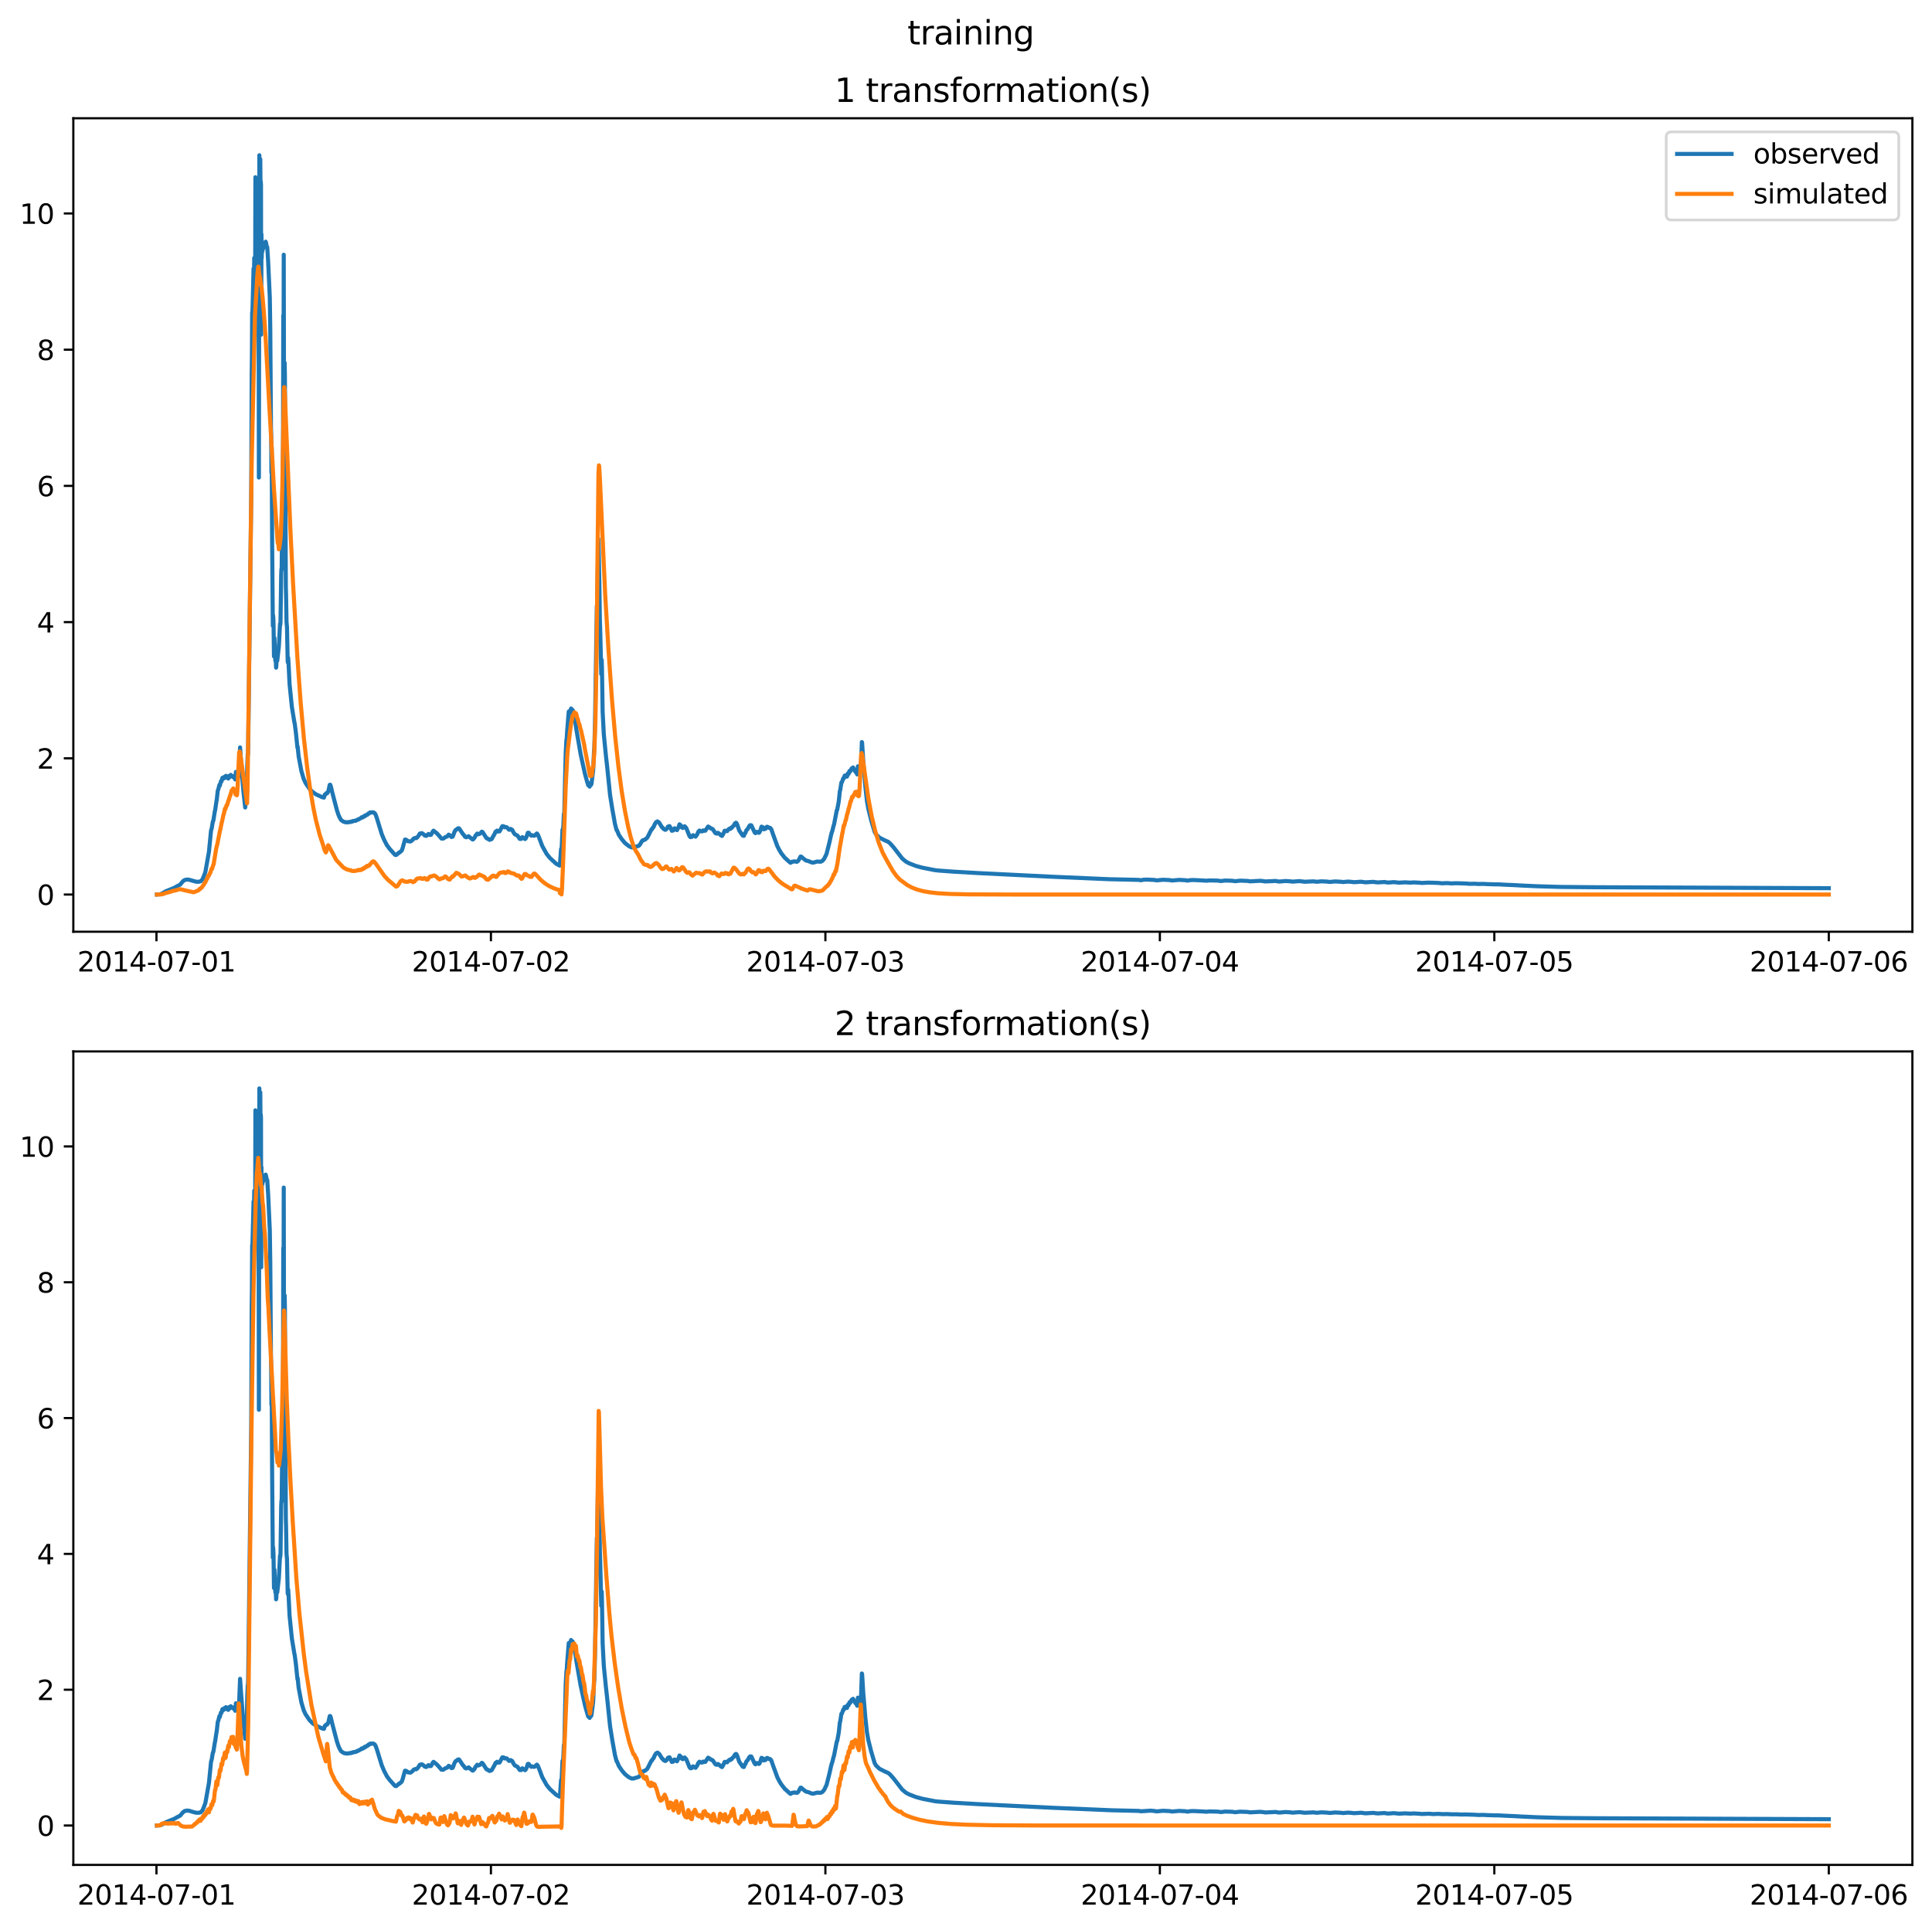<?xml version="1.0" encoding="utf-8" standalone="no"?>
<!DOCTYPE svg PUBLIC "-//W3C//DTD SVG 1.1//EN"
  "http://www.w3.org/Graphics/SVG/1.1/DTD/svg11.dtd">
<svg xmlns:xlink="http://www.w3.org/1999/xlink" width="709.399pt" height="708.798pt" viewBox="0 0 709.399 708.798" xmlns="http://www.w3.org/2000/svg" version="1.1">
 <defs>
  <style type="text/css">*{stroke-linejoin: round; stroke-linecap: butt}</style>
 </defs>
 <g id="figure_1">
  <g id="patch_1">
   <path d="M 0 708.798 
L 709.399 708.798 
L 709.399 0 
L 0 0 
z
" style="fill: #ffffff"/>
  </g>
  <g id="axes_1">
   <g id="patch_2">
    <path d="M 26.925 342.2 
L 702.199 342.2 
L 702.199 43.44 
L 26.925 43.44 
z
" style="fill: #ffffff"/>
   </g>
   <g id="matplotlib.axis_1">
    <g id="xtick_1">
     <g id="line2d_1">
      <defs>
       <path id="m709fe3ea35" d="M 0 0 
L 0 3.5 
" style="stroke: #000000; stroke-width: 0.8"/>
      </defs>
      <g>
       <use xlink:href="#m709fe3ea35" x="57.449" y="342.2" style="stroke: #000000; stroke-width: 0.8"/>
      </g>
     </g>
     <g id="text_1">
      <!-- 2014-07-01 -->
      <g transform="translate(28.391 356.798) scale(0.1 -0.1)">
       <defs>
        <path id="DejaVuSans-32" d="M 1228 531 
L 3431 531 
L 3431 0 
L 469 0 
L 469 531 
Q 828 903 1448 1529 
Q 2069 2156 2228 2338 
Q 2531 2678 2651 2914 
Q 2772 3150 2772 3378 
Q 2772 3750 2511 3984 
Q 2250 4219 1831 4219 
Q 1534 4219 1204 4116 
Q 875 4013 500 3803 
L 500 4441 
Q 881 4594 1212 4672 
Q 1544 4750 1819 4750 
Q 2544 4750 2975 4387 
Q 3406 4025 3406 3419 
Q 3406 3131 3298 2873 
Q 3191 2616 2906 2266 
Q 2828 2175 2409 1742 
Q 1991 1309 1228 531 
z
" transform="scale(0.016)"/>
        <path id="DejaVuSans-30" d="M 2034 4250 
Q 1547 4250 1301 3770 
Q 1056 3291 1056 2328 
Q 1056 1369 1301 889 
Q 1547 409 2034 409 
Q 2525 409 2770 889 
Q 3016 1369 3016 2328 
Q 3016 3291 2770 3770 
Q 2525 4250 2034 4250 
z
M 2034 4750 
Q 2819 4750 3233 4129 
Q 3647 3509 3647 2328 
Q 3647 1150 3233 529 
Q 2819 -91 2034 -91 
Q 1250 -91 836 529 
Q 422 1150 422 2328 
Q 422 3509 836 4129 
Q 1250 4750 2034 4750 
z
" transform="scale(0.016)"/>
        <path id="DejaVuSans-31" d="M 794 531 
L 1825 531 
L 1825 4091 
L 703 3866 
L 703 4441 
L 1819 4666 
L 2450 4666 
L 2450 531 
L 3481 531 
L 3481 0 
L 794 0 
L 794 531 
z
" transform="scale(0.016)"/>
        <path id="DejaVuSans-34" d="M 2419 4116 
L 825 1625 
L 2419 1625 
L 2419 4116 
z
M 2253 4666 
L 3047 4666 
L 3047 1625 
L 3713 1625 
L 3713 1100 
L 3047 1100 
L 3047 0 
L 2419 0 
L 2419 1100 
L 313 1100 
L 313 1709 
L 2253 4666 
z
" transform="scale(0.016)"/>
        <path id="DejaVuSans-2d" d="M 313 2009 
L 1997 2009 
L 1997 1497 
L 313 1497 
L 313 2009 
z
" transform="scale(0.016)"/>
        <path id="DejaVuSans-37" d="M 525 4666 
L 3525 4666 
L 3525 4397 
L 1831 0 
L 1172 0 
L 2766 4134 
L 525 4134 
L 525 4666 
z
" transform="scale(0.016)"/>
       </defs>
       <use xlink:href="#DejaVuSans-32"/>
       <use xlink:href="#DejaVuSans-30" x="63.623"/>
       <use xlink:href="#DejaVuSans-31" x="127.246"/>
       <use xlink:href="#DejaVuSans-34" x="190.869"/>
       <use xlink:href="#DejaVuSans-2d" x="254.492"/>
       <use xlink:href="#DejaVuSans-30" x="290.576"/>
       <use xlink:href="#DejaVuSans-37" x="354.199"/>
       <use xlink:href="#DejaVuSans-2d" x="417.822"/>
       <use xlink:href="#DejaVuSans-30" x="453.906"/>
       <use xlink:href="#DejaVuSans-31" x="517.529"/>
      </g>
     </g>
    </g>
    <g id="xtick_2">
     <g id="line2d_2">
      <g>
       <use xlink:href="#m709fe3ea35" x="180.26" y="342.2" style="stroke: #000000; stroke-width: 0.8"/>
      </g>
     </g>
     <g id="text_2">
      <!-- 2014-07-02 -->
      <g transform="translate(151.202 356.798) scale(0.1 -0.1)">
       <use xlink:href="#DejaVuSans-32"/>
       <use xlink:href="#DejaVuSans-30" x="63.623"/>
       <use xlink:href="#DejaVuSans-31" x="127.246"/>
       <use xlink:href="#DejaVuSans-34" x="190.869"/>
       <use xlink:href="#DejaVuSans-2d" x="254.492"/>
       <use xlink:href="#DejaVuSans-30" x="290.576"/>
       <use xlink:href="#DejaVuSans-37" x="354.199"/>
       <use xlink:href="#DejaVuSans-2d" x="417.822"/>
       <use xlink:href="#DejaVuSans-30" x="453.906"/>
       <use xlink:href="#DejaVuSans-32" x="517.529"/>
      </g>
     </g>
    </g>
    <g id="xtick_3">
     <g id="line2d_3">
      <g>
       <use xlink:href="#m709fe3ea35" x="303.071" y="342.2" style="stroke: #000000; stroke-width: 0.8"/>
      </g>
     </g>
     <g id="text_3">
      <!-- 2014-07-03 -->
      <g transform="translate(274.013 356.798) scale(0.1 -0.1)">
       <defs>
        <path id="DejaVuSans-33" d="M 2597 2516 
Q 3050 2419 3304 2112 
Q 3559 1806 3559 1356 
Q 3559 666 3084 287 
Q 2609 -91 1734 -91 
Q 1441 -91 1130 -33 
Q 819 25 488 141 
L 488 750 
Q 750 597 1062 519 
Q 1375 441 1716 441 
Q 2309 441 2620 675 
Q 2931 909 2931 1356 
Q 2931 1769 2642 2001 
Q 2353 2234 1838 2234 
L 1294 2234 
L 1294 2753 
L 1863 2753 
Q 2328 2753 2575 2939 
Q 2822 3125 2822 3475 
Q 2822 3834 2567 4026 
Q 2313 4219 1838 4219 
Q 1578 4219 1281 4162 
Q 984 4106 628 3988 
L 628 4550 
Q 988 4650 1302 4700 
Q 1616 4750 1894 4750 
Q 2613 4750 3031 4423 
Q 3450 4097 3450 3541 
Q 3450 3153 3228 2886 
Q 3006 2619 2597 2516 
z
" transform="scale(0.016)"/>
       </defs>
       <use xlink:href="#DejaVuSans-32"/>
       <use xlink:href="#DejaVuSans-30" x="63.623"/>
       <use xlink:href="#DejaVuSans-31" x="127.246"/>
       <use xlink:href="#DejaVuSans-34" x="190.869"/>
       <use xlink:href="#DejaVuSans-2d" x="254.492"/>
       <use xlink:href="#DejaVuSans-30" x="290.576"/>
       <use xlink:href="#DejaVuSans-37" x="354.199"/>
       <use xlink:href="#DejaVuSans-2d" x="417.822"/>
       <use xlink:href="#DejaVuSans-30" x="453.906"/>
       <use xlink:href="#DejaVuSans-33" x="517.529"/>
      </g>
     </g>
    </g>
    <g id="xtick_4">
     <g id="line2d_4">
      <g>
       <use xlink:href="#m709fe3ea35" x="425.882" y="342.2" style="stroke: #000000; stroke-width: 0.8"/>
      </g>
     </g>
     <g id="text_4">
      <!-- 2014-07-04 -->
      <g transform="translate(396.824 356.798) scale(0.1 -0.1)">
       <use xlink:href="#DejaVuSans-32"/>
       <use xlink:href="#DejaVuSans-30" x="63.623"/>
       <use xlink:href="#DejaVuSans-31" x="127.246"/>
       <use xlink:href="#DejaVuSans-34" x="190.869"/>
       <use xlink:href="#DejaVuSans-2d" x="254.492"/>
       <use xlink:href="#DejaVuSans-30" x="290.576"/>
       <use xlink:href="#DejaVuSans-37" x="354.199"/>
       <use xlink:href="#DejaVuSans-2d" x="417.822"/>
       <use xlink:href="#DejaVuSans-30" x="453.906"/>
       <use xlink:href="#DejaVuSans-34" x="517.529"/>
      </g>
     </g>
    </g>
    <g id="xtick_5">
     <g id="line2d_5">
      <g>
       <use xlink:href="#m709fe3ea35" x="548.693" y="342.2" style="stroke: #000000; stroke-width: 0.8"/>
      </g>
     </g>
     <g id="text_5">
      <!-- 2014-07-05 -->
      <g transform="translate(519.635 356.798) scale(0.1 -0.1)">
       <defs>
        <path id="DejaVuSans-35" d="M 691 4666 
L 3169 4666 
L 3169 4134 
L 1269 4134 
L 1269 2991 
Q 1406 3038 1543 3061 
Q 1681 3084 1819 3084 
Q 2600 3084 3056 2656 
Q 3513 2228 3513 1497 
Q 3513 744 3044 326 
Q 2575 -91 1722 -91 
Q 1428 -91 1123 -41 
Q 819 9 494 109 
L 494 744 
Q 775 591 1075 516 
Q 1375 441 1709 441 
Q 2250 441 2565 725 
Q 2881 1009 2881 1497 
Q 2881 1984 2565 2268 
Q 2250 2553 1709 2553 
Q 1456 2553 1204 2497 
Q 953 2441 691 2322 
L 691 4666 
z
" transform="scale(0.016)"/>
       </defs>
       <use xlink:href="#DejaVuSans-32"/>
       <use xlink:href="#DejaVuSans-30" x="63.623"/>
       <use xlink:href="#DejaVuSans-31" x="127.246"/>
       <use xlink:href="#DejaVuSans-34" x="190.869"/>
       <use xlink:href="#DejaVuSans-2d" x="254.492"/>
       <use xlink:href="#DejaVuSans-30" x="290.576"/>
       <use xlink:href="#DejaVuSans-37" x="354.199"/>
       <use xlink:href="#DejaVuSans-2d" x="417.822"/>
       <use xlink:href="#DejaVuSans-30" x="453.906"/>
       <use xlink:href="#DejaVuSans-35" x="517.529"/>
      </g>
     </g>
    </g>
    <g id="xtick_6">
     <g id="line2d_6">
      <g>
       <use xlink:href="#m709fe3ea35" x="671.504" y="342.2" style="stroke: #000000; stroke-width: 0.8"/>
      </g>
     </g>
     <g id="text_6">
      <!-- 2014-07-06 -->
      <g transform="translate(642.447 356.798) scale(0.1 -0.1)">
       <defs>
        <path id="DejaVuSans-36" d="M 2113 2584 
Q 1688 2584 1439 2293 
Q 1191 2003 1191 1497 
Q 1191 994 1439 701 
Q 1688 409 2113 409 
Q 2538 409 2786 701 
Q 3034 994 3034 1497 
Q 3034 2003 2786 2293 
Q 2538 2584 2113 2584 
z
M 3366 4563 
L 3366 3988 
Q 3128 4100 2886 4159 
Q 2644 4219 2406 4219 
Q 1781 4219 1451 3797 
Q 1122 3375 1075 2522 
Q 1259 2794 1537 2939 
Q 1816 3084 2150 3084 
Q 2853 3084 3261 2657 
Q 3669 2231 3669 1497 
Q 3669 778 3244 343 
Q 2819 -91 2113 -91 
Q 1303 -91 875 529 
Q 447 1150 447 2328 
Q 447 3434 972 4092 
Q 1497 4750 2381 4750 
Q 2619 4750 2861 4703 
Q 3103 4656 3366 4563 
z
" transform="scale(0.016)"/>
       </defs>
       <use xlink:href="#DejaVuSans-32"/>
       <use xlink:href="#DejaVuSans-30" x="63.623"/>
       <use xlink:href="#DejaVuSans-31" x="127.246"/>
       <use xlink:href="#DejaVuSans-34" x="190.869"/>
       <use xlink:href="#DejaVuSans-2d" x="254.492"/>
       <use xlink:href="#DejaVuSans-30" x="290.576"/>
       <use xlink:href="#DejaVuSans-37" x="354.199"/>
       <use xlink:href="#DejaVuSans-2d" x="417.822"/>
       <use xlink:href="#DejaVuSans-30" x="453.906"/>
       <use xlink:href="#DejaVuSans-36" x="517.529"/>
      </g>
     </g>
    </g>
   </g>
   <g id="matplotlib.axis_2">
    <g id="ytick_1">
     <g id="line2d_7">
      <defs>
       <path id="m2470f9ccb6" d="M 0 0 
L -3.5 0 
" style="stroke: #000000; stroke-width: 0.8"/>
      </defs>
      <g>
       <use xlink:href="#m2470f9ccb6" x="26.925" y="328.538" style="stroke: #000000; stroke-width: 0.8"/>
      </g>
     </g>
     <g id="text_7">
      <!-- 0 -->
      <g transform="translate(13.562 332.337) scale(0.1 -0.1)">
       <use xlink:href="#DejaVuSans-30"/>
      </g>
     </g>
    </g>
    <g id="ytick_2">
     <g id="line2d_8">
      <g>
       <use xlink:href="#m2470f9ccb6" x="26.925" y="278.509" style="stroke: #000000; stroke-width: 0.8"/>
      </g>
     </g>
     <g id="text_8">
      <!-- 2 -->
      <g transform="translate(13.562 282.309) scale(0.1 -0.1)">
       <use xlink:href="#DejaVuSans-32"/>
      </g>
     </g>
    </g>
    <g id="ytick_3">
     <g id="line2d_9">
      <g>
       <use xlink:href="#m2470f9ccb6" x="26.925" y="228.481" style="stroke: #000000; stroke-width: 0.8"/>
      </g>
     </g>
     <g id="text_9">
      <!-- 4 -->
      <g transform="translate(13.562 232.28) scale(0.1 -0.1)">
       <use xlink:href="#DejaVuSans-34"/>
      </g>
     </g>
    </g>
    <g id="ytick_4">
     <g id="line2d_10">
      <g>
       <use xlink:href="#m2470f9ccb6" x="26.925" y="178.452" style="stroke: #000000; stroke-width: 0.8"/>
      </g>
     </g>
     <g id="text_10">
      <!-- 6 -->
      <g transform="translate(13.562 182.252) scale(0.1 -0.1)">
       <use xlink:href="#DejaVuSans-36"/>
      </g>
     </g>
    </g>
    <g id="ytick_5">
     <g id="line2d_11">
      <g>
       <use xlink:href="#m2470f9ccb6" x="26.925" y="128.424" style="stroke: #000000; stroke-width: 0.8"/>
      </g>
     </g>
     <g id="text_11">
      <!-- 8 -->
      <g transform="translate(13.562 132.223) scale(0.1 -0.1)">
       <defs>
        <path id="DejaVuSans-38" d="M 2034 2216 
Q 1584 2216 1326 1975 
Q 1069 1734 1069 1313 
Q 1069 891 1326 650 
Q 1584 409 2034 409 
Q 2484 409 2743 651 
Q 3003 894 3003 1313 
Q 3003 1734 2745 1975 
Q 2488 2216 2034 2216 
z
M 1403 2484 
Q 997 2584 770 2862 
Q 544 3141 544 3541 
Q 544 4100 942 4425 
Q 1341 4750 2034 4750 
Q 2731 4750 3128 4425 
Q 3525 4100 3525 3541 
Q 3525 3141 3298 2862 
Q 3072 2584 2669 2484 
Q 3125 2378 3379 2068 
Q 3634 1759 3634 1313 
Q 3634 634 3220 271 
Q 2806 -91 2034 -91 
Q 1263 -91 848 271 
Q 434 634 434 1313 
Q 434 1759 690 2068 
Q 947 2378 1403 2484 
z
M 1172 3481 
Q 1172 3119 1398 2916 
Q 1625 2713 2034 2713 
Q 2441 2713 2670 2916 
Q 2900 3119 2900 3481 
Q 2900 3844 2670 4047 
Q 2441 4250 2034 4250 
Q 1625 4250 1398 4047 
Q 1172 3844 1172 3481 
z
" transform="scale(0.016)"/>
       </defs>
       <use xlink:href="#DejaVuSans-38"/>
      </g>
     </g>
    </g>
    <g id="ytick_6">
     <g id="line2d_12">
      <g>
       <use xlink:href="#m2470f9ccb6" x="26.925" y="78.395" style="stroke: #000000; stroke-width: 0.8"/>
      </g>
     </g>
     <g id="text_12">
      <!-- 10 -->
      <g transform="translate(7.2 82.194) scale(0.1 -0.1)">
       <use xlink:href="#DejaVuSans-31"/>
       <use xlink:href="#DejaVuSans-30" x="63.623"/>
      </g>
     </g>
    </g>
   </g>
   <g id="line2d_13">
    <path d="M 57.619 328.538 
L 58.899 328.438 
L 59.581 328.119 
L 60.775 327.384 
L 64.016 326.059 
L 65.124 325.424 
L 66.148 324.9 
L 66.66 324.273 
L 67.257 323.575 
L 67.854 323.199 
L 68.536 323.035 
L 69.303 323.068 
L 70.242 323.331 
L 72.033 323.83 
L 73.056 323.835 
L 73.738 323.643 
L 74.421 322.835 
L 75.273 320.651 
L 75.444 320.059 
L 76.723 312.807 
L 77.491 305.012 
L 77.747 304.221 
L 77.917 303.075 
L 78.173 301.634 
L 78.258 301.567 
L 78.344 301.359 
L 78.855 298.135 
L 79.026 297.356 
L 79.452 294.465 
L 79.623 293.448 
L 79.964 290.326 
L 80.135 290.028 
L 80.561 288.26 
L 80.732 288.522 
L 80.902 287.77 
L 81.158 286.869 
L 81.329 287.009 
L 81.499 286.34 
L 81.67 285.666 
L 81.926 286.068 
L 82.352 285.319 
L 82.608 285.695 
L 82.693 285.605 
L 82.949 284.937 
L 83.29 285.542 
L 83.546 285.137 
L 83.802 285.94 
L 83.887 285.839 
L 84.143 284.952 
L 84.399 285.374 
L 84.74 284.59 
L 84.825 284.768 
L 84.996 285.124 
L 85.252 285.017 
L 85.422 285.048 
L 85.763 285.511 
L 86.019 285.344 
L 86.275 286.015 
L 86.36 286.267 
L 86.531 284.457 
L 86.616 283.506 
L 86.702 283.815 
L 86.872 284.689 
L 87.043 283.753 
L 87.128 283.877 
L 87.469 285.466 
L 87.64 284.95 
L 87.81 283.148 
L 88.151 274.496 
L 88.578 280.688 
L 89.345 290.324 
L 90.028 296.572 
L 90.113 295.86 
L 90.284 289.834 
L 90.369 289.884 
L 90.539 291.594 
L 90.625 290.537 
L 90.795 281.149 
L 90.966 276.913 
L 91.051 277.104 
L 91.136 274.145 
L 92.245 182.076 
L 92.416 137.787 
L 92.501 130.871 
L 92.586 114.742 
L 92.672 115.3 
L 92.927 105.767 
L 93.098 98.674 
L 93.183 102.364 
L 93.269 101.281 
L 93.354 94.743 
L 93.439 104.112 
L 93.61 94.457 
L 93.695 106.278 
L 93.78 65.09 
L 93.866 101.149 
L 93.951 68.635 
L 94.036 89.685 
L 94.121 72.333 
L 94.207 79.28 
L 94.292 77.769 
L 94.463 66.266 
L 94.548 72.777 
L 94.633 65.974 
L 94.889 70.237 
L 95.06 175.386 
L 95.23 57.02 
L 95.315 62.289 
L 95.401 58.591 
L 95.486 62.988 
L 95.571 58.456 
L 95.657 69.07 
L 95.742 66.616 
L 95.827 67.756 
L 95.912 122.906 
L 95.998 86.016 
L 96.083 94.737 
L 96.254 89.328 
L 96.339 92.29 
L 96.424 91.309 
L 96.509 91.372 
L 96.595 91.35 
L 96.765 90.62 
L 96.851 89.42 
L 96.936 89.503 
L 97.021 89.673 
L 97.106 89.547 
L 97.277 89.701 
L 97.362 89.668 
L 97.533 88.758 
L 97.618 88.96 
L 97.874 90.152 
L 98.045 90.852 
L 98.13 90.798 
L 98.471 96.244 
L 99.068 109.278 
L 99.239 121.115 
L 99.494 156.755 
L 99.58 160.038 
L 99.665 173.537 
L 99.75 164.264 
L 99.921 198.636 
L 100.177 229.831 
L 100.262 226.011 
L 100.347 226.851 
L 100.433 229.026 
L 100.603 241.057 
L 100.774 234.307 
L 101.03 241.258 
L 101.115 242.675 
L 101.2 242.5 
L 101.285 242.812 
L 101.371 245.217 
L 101.456 244.671 
L 101.627 240.728 
L 101.797 242.673 
L 102.394 237.465 
L 102.821 229.103 
L 102.906 229.567 
L 102.991 228.588 
L 103.247 210.978 
L 103.332 208.942 
L 103.418 209.306 
L 103.929 164.011 
L 104.015 115.841 
L 104.1 147.358 
L 104.185 93.552 
L 104.27 141.691 
L 104.356 135.785 
L 104.441 168.447 
L 104.526 133.264 
L 104.612 138.028 
L 104.953 215.492 
L 105.038 218.63 
L 105.209 228.457 
L 105.379 230.342 
L 105.635 242.955 
L 105.72 243.319 
L 105.806 241.562 
L 105.976 244.146 
L 106.317 251.183 
L 107.17 259.647 
L 108.108 265.38 
L 108.194 265.625 
L 108.62 268.844 
L 108.791 270.444 
L 109.217 274.638 
L 109.302 274.256 
L 109.643 277.732 
L 110.667 283.202 
L 111.52 286.086 
L 112.202 287.571 
L 113.652 289.709 
L 114.675 290.769 
L 116.04 291.742 
L 118.257 292.757 
L 118.94 292.94 
L 119.11 292.388 
L 119.281 291.791 
L 119.451 291.824 
L 119.878 291.273 
L 120.134 291.346 
L 120.56 290.597 
L 120.816 289.429 
L 121.072 288.243 
L 121.242 288.189 
L 121.498 288.875 
L 122.01 291.06 
L 123.716 297.572 
L 124.313 299.364 
L 124.739 300.303 
L 125.251 301.175 
L 126.018 301.711 
L 126.445 301.883 
L 126.701 301.889 
L 126.956 302.017 
L 127.298 301.96 
L 127.553 302.05 
L 127.895 301.915 
L 128.236 301.963 
L 128.492 301.821 
L 128.833 301.879 
L 129.174 301.675 
L 129.43 301.717 
L 129.686 301.507 
L 130.112 301.508 
L 130.368 301.412 
L 130.624 301.446 
L 130.965 301.151 
L 131.221 301.172 
L 131.647 300.836 
L 131.818 300.887 
L 132.329 300.534 
L 132.5 300.481 
L 132.756 300.164 
L 133.097 300.257 
L 133.353 299.929 
L 133.694 299.948 
L 133.95 299.527 
L 134.291 299.571 
L 134.717 299.172 
L 134.888 299.224 
L 135.314 298.725 
L 135.485 298.798 
L 135.911 298.356 
L 136.082 298.493 
L 136.508 298.336 
L 136.764 298.405 
L 137.02 298.317 
L 137.617 298.666 
L 137.958 299.29 
L 138.385 300.494 
L 140.176 306.361 
L 141.028 308.393 
L 142.052 310.367 
L 143.075 311.764 
L 145.037 313.943 
L 145.463 314.021 
L 145.89 313.651 
L 146.06 313.568 
L 146.487 313.116 
L 146.657 313.132 
L 147.51 312.394 
L 147.851 311.44 
L 148.704 308.357 
L 148.875 308.327 
L 149.131 308.452 
L 149.472 308.624 
L 149.813 308.964 
L 150.069 308.976 
L 150.666 309.061 
L 151.092 308.831 
L 151.348 308.56 
L 151.519 308.48 
L 151.86 307.992 
L 152.542 307.715 
L 152.798 307.832 
L 153.054 307.682 
L 153.565 307.116 
L 154.162 306.135 
L 154.504 306.064 
L 154.674 306.061 
L 154.93 305.993 
L 155.186 306.237 
L 155.442 306.318 
L 155.698 306.568 
L 155.953 306.841 
L 156.55 306.999 
L 156.892 306.601 
L 156.977 306.636 
L 157.318 306.285 
L 157.489 306.387 
L 157.744 306.654 
L 158 306.625 
L 158.256 306.613 
L 158.512 306.131 
L 158.938 305.349 
L 159.194 305.077 
L 159.706 305.512 
L 159.962 305.664 
L 160.218 305.915 
L 160.388 306.024 
L 161.326 307.053 
L 162.094 307.976 
L 162.776 307.979 
L 163.373 307.569 
L 163.714 307.355 
L 163.885 307.325 
L 164.226 307.211 
L 164.482 306.87 
L 164.738 306.54 
L 165.164 306.792 
L 165.335 306.86 
L 165.761 307.405 
L 166.102 307.237 
L 166.188 307.304 
L 166.358 306.97 
L 166.87 305.543 
L 167.296 304.813 
L 167.552 304.746 
L 167.979 304.35 
L 168.149 304.225 
L 168.49 304.187 
L 168.746 304.48 
L 169.94 306.283 
L 170.281 306.615 
L 170.708 307.27 
L 171.049 307.482 
L 171.22 307.512 
L 172.072 307.118 
L 172.584 307.596 
L 172.755 307.681 
L 173.522 308.326 
L 173.693 308.279 
L 173.949 308.041 
L 174.375 307.441 
L 174.631 306.816 
L 174.887 306.609 
L 175.228 306.14 
L 175.569 306.443 
L 176.251 306.174 
L 176.934 305.436 
L 177.19 305.584 
L 178.639 307.839 
L 178.895 307.871 
L 179.236 308.175 
L 179.407 308.142 
L 179.578 308.265 
L 179.748 308.453 
L 180.516 308.173 
L 181.624 306.237 
L 181.966 305.437 
L 182.221 305.43 
L 182.477 305.058 
L 182.648 305.223 
L 182.818 305.408 
L 183.074 305.225 
L 183.415 305.344 
L 183.586 305.068 
L 183.927 304.404 
L 184.439 303.431 
L 184.951 303.463 
L 185.292 303.84 
L 185.718 303.751 
L 185.974 303.831 
L 186.059 303.802 
L 186.912 304.728 
L 187.253 304.708 
L 187.509 304.427 
L 188.106 304.802 
L 188.533 305.701 
L 189.044 306.42 
L 189.385 306.576 
L 189.982 306.867 
L 190.409 307.454 
L 190.835 308.097 
L 191.006 308.098 
L 191.262 308.058 
L 191.347 308.128 
L 191.518 307.89 
L 191.773 307.461 
L 191.859 307.477 
L 192.029 307.633 
L 192.541 307.986 
L 192.797 308.163 
L 193.053 307.905 
L 193.309 307.369 
L 193.82 305.841 
L 194.161 305.851 
L 194.332 306.174 
L 194.588 306.489 
L 195.014 306.828 
L 195.1 306.921 
L 195.355 306.732 
L 195.526 306.812 
L 196.123 306.936 
L 196.549 306.76 
L 196.89 306.295 
L 197.146 306.105 
L 197.487 306.519 
L 197.914 307.545 
L 199.108 310.727 
L 200.728 313.629 
L 201.922 315.114 
L 204.225 317.225 
L 205.504 317.923 
L 205.59 317.796 
L 205.76 315.234 
L 206.016 311.802 
L 206.101 311.919 
L 206.187 311.853 
L 206.272 310.716 
L 206.528 304.737 
L 206.698 304.979 
L 206.869 303.102 
L 207.039 298.947 
L 207.125 299.086 
L 207.21 298.473 
L 207.466 286.808 
L 207.722 276.382 
L 207.978 271.732 
L 208.063 271.67 
L 208.233 268.81 
L 208.83 261.346 
L 208.916 261.242 
L 209.086 261.561 
L 209.257 262.372 
L 209.513 260.99 
L 209.683 260.203 
L 209.939 261.068 
L 210.11 260.77 
L 210.28 260.751 
L 210.536 262.287 
L 210.707 262.499 
L 210.877 262.917 
L 211.218 265.431 
L 211.304 265.57 
L 211.645 267.999 
L 213.18 276.894 
L 214.033 280.836 
L 214.8 284.271 
L 215.568 287.05 
L 215.994 288.414 
L 216.165 288.141 
L 216.506 288.913 
L 216.762 287.578 
L 216.847 287.675 
L 217.018 288.261 
L 217.188 287.834 
L 217.785 283.115 
L 218.127 275.602 
L 218.212 275.011 
L 218.468 266.109 
L 219.15 222.55 
L 219.235 223.593 
L 219.662 197.809 
L 219.832 202.047 
L 220.088 215.205 
L 220.259 227.502 
L 220.429 232.87 
L 220.77 247.6 
L 220.941 242.366 
L 221.026 245.281 
L 221.282 261.476 
L 221.709 269.704 
L 222.476 277.466 
L 222.903 281.231 
L 224.011 292.031 
L 224.864 297.344 
L 225.802 302.589 
L 226.399 304.884 
L 226.485 304.794 
L 227.252 306.644 
L 228.276 308.174 
L 229.47 309.606 
L 230.919 310.756 
L 231.943 311.238 
L 232.71 311.22 
L 233.052 311.03 
L 233.307 311.011 
L 233.819 310.851 
L 234.501 310.677 
L 235.013 310.134 
L 235.781 308.819 
L 236.037 308.589 
L 236.378 308.581 
L 236.719 308.326 
L 236.889 308.341 
L 237.657 307.654 
L 238.254 306.536 
L 238.595 305.814 
L 239.192 304.652 
L 239.363 304.614 
L 239.704 303.981 
L 239.96 303.788 
L 240.386 302.763 
L 240.642 302.346 
L 240.898 301.936 
L 241.154 301.88 
L 241.41 301.672 
L 241.836 301.988 
L 242.007 302.095 
L 242.262 302.513 
L 243.115 303.894 
L 243.286 303.937 
L 243.712 304.507 
L 243.883 304.505 
L 243.968 304.514 
L 244.224 304.768 
L 244.48 304.702 
L 244.992 304.168 
L 245.247 303.595 
L 245.844 303.402 
L 246.186 304.055 
L 246.697 305.122 
L 247.124 304.985 
L 247.209 305.007 
L 247.465 304.437 
L 247.635 304.215 
L 247.891 304.277 
L 248.403 304.735 
L 248.574 304.885 
L 249.171 303.724 
L 249.512 302.742 
L 250.109 303.276 
L 250.365 303.927 
L 250.706 304.093 
L 250.962 303.978 
L 251.388 303.462 
L 251.985 304.098 
L 253.179 307.081 
L 253.52 307.458 
L 253.691 307.394 
L 254.032 307.363 
L 254.458 306.73 
L 254.799 306.989 
L 254.97 306.979 
L 255.141 307.114 
L 255.396 307.28 
L 255.993 306.455 
L 256.42 305.461 
L 256.846 305.022 
L 257.187 305.308 
L 257.614 305.303 
L 257.784 305.353 
L 258.125 304.994 
L 258.381 305.159 
L 258.722 304.969 
L 258.893 305.078 
L 258.978 305.106 
L 260.002 303.555 
L 260.258 303.688 
L 260.428 303.777 
L 261.025 304.283 
L 261.11 304.203 
L 261.537 304.462 
L 261.707 304.534 
L 262.646 305.933 
L 262.901 306.114 
L 263.243 306.161 
L 263.328 306.156 
L 263.584 305.846 
L 264.351 306.381 
L 264.607 306.743 
L 265.119 307.019 
L 265.631 306.152 
L 266.057 305.134 
L 266.142 305.08 
L 266.398 305.224 
L 266.654 305.118 
L 266.995 305.257 
L 267.336 304.77 
L 267.677 304.478 
L 267.933 304.28 
L 268.189 304.426 
L 268.53 303.953 
L 268.701 304.037 
L 269.042 303.547 
L 269.298 303.315 
L 269.383 303.305 
L 269.81 302.478 
L 270.065 302.258 
L 270.236 302.16 
L 270.407 302.26 
L 270.748 302.989 
L 271.43 305.007 
L 272.709 306.871 
L 272.88 306.836 
L 273.05 306.987 
L 273.136 306.982 
L 273.477 306.059 
L 273.647 305.936 
L 273.733 305.822 
L 274.074 304.904 
L 274.5 304.534 
L 275.097 303.421 
L 275.438 303.066 
L 275.865 303.108 
L 277.059 305.64 
L 277.229 305.865 
L 277.4 305.989 
L 277.741 305.525 
L 277.997 305.657 
L 278.338 305.552 
L 278.594 305.867 
L 278.765 305.808 
L 279.106 305.21 
L 279.276 304.752 
L 279.617 303.602 
L 280.129 303.823 
L 280.385 304.386 
L 280.47 304.574 
L 280.556 304.513 
L 280.726 304.446 
L 281.067 304.414 
L 281.408 303.772 
L 281.664 303.628 
L 282.091 303.799 
L 282.347 304.057 
L 282.773 304.046 
L 283.199 304.538 
L 283.882 306.508 
L 285.417 310.733 
L 286.099 312.085 
L 286.867 313.37 
L 288.146 315.004 
L 290.193 316.861 
L 290.363 316.847 
L 290.875 316.475 
L 291.216 316.48 
L 291.643 316.33 
L 292.581 316.524 
L 293.007 316.246 
L 293.348 315.725 
L 293.945 314.588 
L 294.201 314.614 
L 294.798 315.154 
L 295.907 316.022 
L 296.675 316.21 
L 297.442 316.49 
L 298.124 316.776 
L 298.721 316.799 
L 299.404 316.584 
L 300.086 316.412 
L 301.365 316.485 
L 301.962 316.181 
L 302.645 315.376 
L 303.497 313.577 
L 304.436 309.873 
L 304.947 307.597 
L 305.203 306.445 
L 305.459 305.562 
L 305.63 305.124 
L 306.056 303.339 
L 306.227 302.897 
L 307.25 297.596 
L 307.335 297.558 
L 307.421 297.327 
L 307.932 294.596 
L 308.103 293.213 
L 308.359 290.688 
L 308.529 290.094 
L 308.956 287.347 
L 309.041 287.416 
L 309.126 287.305 
L 309.638 285.837 
L 309.809 285.92 
L 309.979 285.423 
L 310.15 284.86 
L 310.406 285.291 
L 310.491 285.209 
L 310.747 284.659 
L 311.003 285.23 
L 311.173 284.645 
L 311.344 284.033 
L 311.6 284.227 
L 311.77 283.602 
L 311.941 283.116 
L 312.111 283.43 
L 312.197 283.357 
L 312.708 282.22 
L 312.879 282.26 
L 313.049 282.058 
L 313.22 281.859 
L 314.073 283.442 
L 314.329 283.455 
L 314.585 284.105 
L 314.755 284.424 
L 315.011 281.435 
L 315.096 281.788 
L 315.182 282.455 
L 315.267 282.369 
L 315.437 281.589 
L 315.608 282.468 
L 315.864 283.508 
L 315.949 283.378 
L 316.12 282.088 
L 316.461 272.535 
L 316.546 272.673 
L 316.973 279.638 
L 317.74 288.824 
L 318.337 294.26 
L 318.849 297.103 
L 319.872 301.217 
L 320.554 303.518 
L 321.151 305.519 
L 321.663 306.422 
L 322.942 307.639 
L 324.648 308.515 
L 326.183 309.203 
L 326.866 309.783 
L 328.145 311.239 
L 331.3 315.326 
L 332.665 316.453 
L 333.774 317.053 
L 336.332 318.042 
L 338.72 318.69 
L 343.411 319.602 
L 344.861 319.748 
L 350.234 320.142 
L 359.018 320.648 
L 385.883 321.977 
L 407.29 322.91 
L 418.206 323.155 
L 418.889 323.297 
L 419.912 323.09 
L 421.191 323.055 
L 423.835 323.175 
L 424.688 323.34 
L 426.991 323.107 
L 429.464 323.219 
L 430.317 323.39 
L 432.961 323.156 
L 435.264 323.274 
L 436.031 323.44 
L 436.969 323.252 
L 438.078 323.2 
L 441.148 323.339 
L 443.024 323.46 
L 444.048 323.355 
L 447.033 323.415 
L 448.312 323.581 
L 449.847 323.397 
L 452.406 323.469 
L 453.515 323.639 
L 455.391 323.437 
L 458.12 323.537 
L 458.973 323.694 
L 462.725 323.49 
L 463.834 323.601 
L 464.602 323.732 
L 468.44 323.548 
L 469.292 323.726 
L 469.889 323.759 
L 472.022 323.567 
L 473.727 323.676 
L 474.58 323.799 
L 477.139 323.608 
L 478.162 323.723 
L 478.93 323.839 
L 482.256 323.697 
L 483.535 323.849 
L 485.156 323.684 
L 487.202 323.777 
L 488.226 323.909 
L 490.273 323.729 
L 492.234 323.835 
L 493.258 323.943 
L 494.963 323.781 
L 496.328 323.887 
L 497.181 323.999 
L 499.825 323.83 
L 500.763 323.975 
L 501.445 324.039 
L 504.259 323.879 
L 505.198 324.017 
L 505.965 324.082 
L 508.353 323.933 
L 509.377 324.109 
L 510.059 324.112 
L 511.765 323.976 
L 512.788 324.075 
L 513.726 324.176 
L 515.944 324.05 
L 517.82 324.161 
L 519.184 324.079 
L 521.061 324.177 
L 522.084 324.283 
L 524.387 324.161 
L 527.116 324.231 
L 528.31 324.291 
L 529.419 324.404 
L 531.38 324.331 
L 533.001 324.448 
L 534.536 324.378 
L 537.265 324.45 
L 538.459 324.509 
L 539.653 324.603 
L 541.529 324.571 
L 542.894 324.664 
L 544.514 324.623 
L 546.305 324.72 
L 547.499 324.748 
L 548.779 324.801 
L 550.314 324.799 
L 551.849 324.891 
L 553.128 324.956 
L 555.857 325.067 
L 558.245 325.209 
L 564.215 325.486 
L 573.085 325.741 
L 585.622 325.856 
L 604.896 325.933 
L 671.504 326.205 
L 671.504 326.205 
" clip-path="url(#pbdc1cb3824)" style="fill: none; stroke: #1f77b4; stroke-width: 1.5; stroke-linecap: square"/>
   </g>
   <g id="line2d_14">
    <path d="M 57.619 328.538 
L 59.496 328.455 
L 61.116 327.886 
L 61.457 327.837 
L 62.395 327.566 
L 62.651 327.497 
L 63.589 327.177 
L 63.93 327.115 
L 64.357 327.046 
L 65.807 326.592 
L 66.489 326.64 
L 68.28 327.083 
L 71.094 327.702 
L 72.544 327.152 
L 72.885 326.911 
L 72.971 326.921 
L 73.397 326.379 
L 73.568 326.443 
L 74.079 325.859 
L 74.165 325.867 
L 74.676 325.065 
L 74.762 325.061 
L 75.273 324.112 
L 75.359 324.101 
L 75.956 322.82 
L 76.041 322.791 
L 76.467 321.63 
L 76.638 321.69 
L 77.15 320.562 
L 77.235 320.544 
L 77.661 319.094 
L 77.747 319.144 
L 77.832 319.188 
L 78.344 317.553 
L 78.429 317.515 
L 79.367 311.76 
L 79.623 310.56 
L 79.708 310.476 
L 80.817 304.846 
L 80.902 304.7 
L 81.414 302.003 
L 81.499 301.897 
L 82.096 299.07 
L 82.181 298.985 
L 82.608 296.947 
L 82.778 297.167 
L 83.205 295.699 
L 83.29 295.736 
L 83.375 295.765 
L 83.887 293.918 
L 83.972 293.936 
L 84.484 292.143 
L 84.569 292.145 
L 85.081 290.271 
L 85.252 290.325 
L 85.593 289.613 
L 85.678 289.554 
L 86.019 290.156 
L 86.275 290.216 
L 86.446 291.701 
L 86.531 291.643 
L 86.872 292.063 
L 86.957 292.099 
L 87.043 291.843 
L 87.213 289.532 
L 87.81 276.405 
L 87.981 275.993 
L 88.151 276.549 
L 88.578 279.437 
L 90.71 295.038 
L 90.881 290.109 
L 91.222 264.104 
L 92.416 170.129 
L 93.61 116.219 
L 94.463 101.519 
L 94.804 98.011 
L 94.889 97.924 
L 95.23 101.019 
L 95.486 101.884 
L 95.827 104.691 
L 96.083 105.766 
L 96.509 110.218 
L 96.765 113.203 
L 97.106 117.671 
L 97.448 122.699 
L 98.897 149.219 
L 99.836 165.727 
L 100.603 179.677 
L 101.968 199.263 
L 102.224 200.008 
L 102.394 201.726 
L 102.565 201.217 
L 103.076 197.258 
L 103.418 188.112 
L 103.673 178.187 
L 104.27 142.913 
L 104.356 142.166 
L 104.441 142.439 
L 104.612 144.92 
L 105.123 157.923 
L 106.573 193.319 
L 107.597 214.081 
L 109.217 241.84 
L 110.411 258.185 
L 111.605 271.363 
L 112.799 281.934 
L 113.822 289.371 
L 115.102 296.877 
L 115.955 301.032 
L 117.404 306.686 
L 118.684 310.499 
L 118.94 311.426 
L 119.11 312.091 
L 119.622 313.078 
L 119.792 312.798 
L 120.475 310.427 
L 120.645 310.513 
L 123.46 315.837 
L 125.507 318.015 
L 125.677 318.208 
L 125.933 318.456 
L 126.274 318.707 
L 126.53 318.882 
L 126.871 319.055 
L 127.042 319.171 
L 127.468 319.318 
L 127.639 319.416 
L 128.15 319.519 
L 128.321 319.59 
L 128.662 319.566 
L 128.918 319.783 
L 129.344 319.847 
L 129.515 319.903 
L 129.941 319.862 
L 130.112 319.895 
L 130.538 319.807 
L 130.709 319.827 
L 131.221 319.66 
L 131.391 319.654 
L 131.732 319.444 
L 131.988 319.595 
L 132.415 319.474 
L 132.5 319.549 
L 132.926 319.155 
L 133.097 319.287 
L 133.523 318.834 
L 133.694 318.962 
L 134.206 318.381 
L 134.376 318.5 
L 134.803 317.986 
L 134.973 318.184 
L 135.485 317.809 
L 135.57 317.875 
L 136.082 317.22 
L 136.252 317.061 
L 136.764 316.441 
L 137.105 316.328 
L 137.361 316.459 
L 138.129 317.393 
L 141.114 321.677 
L 142.478 323.144 
L 143.843 324.303 
L 145.293 325.522 
L 145.463 325.648 
L 145.719 325.498 
L 145.89 325.406 
L 145.975 325.393 
L 147.084 323.634 
L 147.681 323.305 
L 148.363 323.62 
L 148.619 323.791 
L 149.386 323.858 
L 149.642 323.82 
L 149.813 323.799 
L 150.41 323.613 
L 150.836 323.574 
L 151.007 323.652 
L 151.348 323.738 
L 151.604 323.995 
L 151.86 323.869 
L 152.03 323.81 
L 152.116 323.822 
L 153.054 322.755 
L 153.31 322.64 
L 153.48 322.642 
L 154.418 322.477 
L 154.674 322.702 
L 155.356 322.789 
L 155.783 322.487 
L 156.209 322.593 
L 156.295 322.617 
L 156.55 323.028 
L 157.062 323.032 
L 157.403 322.492 
L 157.574 322.255 
L 157.744 322.09 
L 158.086 321.833 
L 158.341 321.906 
L 159.45 321.521 
L 160.388 322.109 
L 160.644 322.4 
L 160.815 322.622 
L 161.412 322.975 
L 161.668 322.771 
L 161.923 322.637 
L 162.009 322.713 
L 162.265 322.574 
L 162.776 322.489 
L 163.373 321.897 
L 163.629 321.899 
L 164.311 322.575 
L 164.482 322.824 
L 165.079 323.077 
L 166.102 321.842 
L 166.273 321.99 
L 167.552 320.549 
L 167.808 320.629 
L 168.49 321.022 
L 168.576 321.03 
L 168.917 321.395 
L 169.258 321.76 
L 169.429 321.931 
L 169.684 321.91 
L 170.878 321.515 
L 171.134 321.74 
L 171.39 322.005 
L 172.158 322.497 
L 172.243 322.463 
L 172.499 322.656 
L 173.096 322.468 
L 173.608 322.134 
L 173.863 322.083 
L 174.119 322.187 
L 174.375 322.442 
L 175.143 321.976 
L 175.825 321.245 
L 175.996 321.197 
L 177.19 321.716 
L 177.787 321.994 
L 178.213 322.462 
L 178.469 322.788 
L 178.639 322.99 
L 179.236 323.12 
L 180.601 321.891 
L 180.942 321.607 
L 181.198 321.617 
L 181.454 321.644 
L 181.71 321.944 
L 182.136 321.983 
L 182.221 322.079 
L 183.074 321.047 
L 183.415 320.648 
L 183.501 320.68 
L 183.842 320.448 
L 184.012 320.475 
L 184.183 320.494 
L 184.951 320.286 
L 185.121 320.285 
L 185.377 320.612 
L 185.889 320.612 
L 186.145 320.355 
L 186.486 320.009 
L 187.083 320.302 
L 187.339 320.534 
L 188.277 320.768 
L 188.874 320.918 
L 189.13 321.15 
L 189.812 321.584 
L 190.324 321.515 
L 190.665 321.662 
L 190.921 322.137 
L 191.347 322.634 
L 191.518 322.789 
L 191.773 322.537 
L 192.285 321.574 
L 192.626 320.984 
L 193.053 320.997 
L 193.223 321.18 
L 193.479 321.419 
L 194.247 321.751 
L 194.332 321.727 
L 194.588 322.039 
L 195.185 322.046 
L 195.526 321.483 
L 195.952 320.914 
L 196.208 320.807 
L 196.464 320.904 
L 196.976 321.434 
L 198.511 323.114 
L 200.046 324.398 
L 201.581 325.385 
L 203.287 326.208 
L 205.163 326.869 
L 205.419 326.828 
L 205.59 328.058 
L 205.675 327.924 
L 205.931 327.996 
L 206.016 327.838 
L 206.187 328.498 
L 206.357 326.467 
L 206.784 316.247 
L 207.722 288.776 
L 208.319 277.325 
L 208.575 274.364 
L 208.66 274.029 
L 209.342 268.329 
L 209.769 265.204 
L 209.854 265.089 
L 210.28 262.699 
L 210.451 262.855 
L 210.877 261.712 
L 210.963 261.584 
L 211.133 262.115 
L 211.389 261.906 
L 211.56 262.074 
L 211.901 263.588 
L 212.157 264.143 
L 212.498 265.493 
L 212.754 266.045 
L 213.095 267.526 
L 213.351 268.275 
L 213.777 270.231 
L 214.118 271.76 
L 214.459 273.305 
L 214.8 275.325 
L 215.909 281.024 
L 216.165 282.445 
L 216.506 284.206 
L 216.677 284.981 
L 216.847 284.998 
L 217.103 284.457 
L 217.274 284.912 
L 217.7 281.466 
L 217.785 281.59 
L 217.871 281.608 
L 218.212 276.366 
L 218.638 264.542 
L 219.065 240.848 
L 219.406 203.399 
L 219.747 173.95 
L 219.918 170.908 
L 220.003 171.208 
L 220.259 175.512 
L 222.22 218.421 
L 223.414 238.538 
L 224.694 256.771 
L 225.888 270.512 
L 227.082 281.614 
L 228.276 290.587 
L 229.47 297.841 
L 230.664 303.725 
L 231.602 307.544 
L 232.71 311.086 
L 233.563 312.691 
L 234.246 313.687 
L 235.269 315.759 
L 236.463 317.412 
L 237.145 317.666 
L 237.401 317.634 
L 237.572 317.682 
L 237.913 317.749 
L 238.169 318.148 
L 238.851 318.418 
L 239.277 318.142 
L 239.363 318.218 
L 239.874 317.707 
L 239.96 317.713 
L 240.471 317.146 
L 240.727 317.026 
L 241.068 316.972 
L 241.751 317.521 
L 242.092 317.95 
L 242.348 318.352 
L 242.604 318.7 
L 242.945 319.024 
L 243.115 319.176 
L 243.712 319.01 
L 244.565 318.221 
L 244.736 318.207 
L 245.162 318.789 
L 245.759 319.41 
L 246.527 319.12 
L 246.783 319.469 
L 247.124 319.71 
L 247.38 320.08 
L 247.635 319.868 
L 248.403 318.768 
L 248.488 318.853 
L 248.659 318.966 
L 249 319.219 
L 249.256 319.707 
L 249.512 319.64 
L 249.938 319.217 
L 250.365 318.545 
L 250.62 318.479 
L 250.876 318.646 
L 251.559 319.63 
L 251.814 320.077 
L 252.326 320.566 
L 252.582 320.456 
L 252.923 320.32 
L 253.264 320.479 
L 253.605 321.069 
L 254.288 321.603 
L 255.567 320.524 
L 255.823 320.553 
L 255.993 320.631 
L 257.017 320.704 
L 257.273 320.981 
L 257.614 321.012 
L 257.87 321.209 
L 258.125 320.934 
L 258.637 320.329 
L 258.893 320.133 
L 259.064 320.104 
L 259.405 320 
L 259.661 320.116 
L 260.684 320.024 
L 261.025 320.479 
L 261.622 320.771 
L 262.219 320.449 
L 262.475 320.533 
L 263.072 320.979 
L 263.157 321.006 
L 263.413 321.468 
L 264.095 321.814 
L 264.948 320.796 
L 265.204 320.989 
L 265.886 320.975 
L 266.313 320.601 
L 266.483 320.613 
L 266.825 320.683 
L 267.08 320.992 
L 267.336 320.953 
L 267.422 320.891 
L 267.592 321.133 
L 268.019 320.717 
L 268.189 320.871 
L 269.042 319.209 
L 269.383 318.67 
L 269.724 318.731 
L 270.492 319.544 
L 271.43 320.836 
L 272.027 321.171 
L 272.453 320.986 
L 272.539 321.083 
L 272.88 320.907 
L 272.965 320.869 
L 273.136 321.153 
L 273.477 320.768 
L 273.647 320.589 
L 273.733 320.548 
L 274.5 319.169 
L 274.841 318.959 
L 275.353 319.334 
L 275.524 319.635 
L 275.78 320.004 
L 276.291 320.389 
L 276.547 320.349 
L 276.632 320.289 
L 276.888 320.572 
L 277.229 320.778 
L 277.485 321.159 
L 277.656 321.031 
L 278.168 320.198 
L 278.509 319.563 
L 279.02 319.739 
L 279.106 319.79 
L 279.362 320.261 
L 279.703 320.296 
L 279.873 320.34 
L 280.214 319.944 
L 280.3 319.798 
L 280.385 319.863 
L 280.47 319.947 
L 280.726 319.807 
L 280.982 319.889 
L 281.153 319.903 
L 281.408 319.594 
L 281.835 319.11 
L 282.091 319.052 
L 282.347 319.19 
L 282.858 319.835 
L 284.393 321.895 
L 285.758 323.323 
L 287.208 324.505 
L 288.743 325.467 
L 290.193 326.309 
L 290.363 326.513 
L 290.79 326.633 
L 290.96 326.543 
L 291.216 326.074 
L 291.643 325.333 
L 291.899 325.26 
L 292.41 325.453 
L 294.457 326.387 
L 296.504 327.09 
L 296.93 326.751 
L 297.272 326.595 
L 297.783 326.668 
L 300.427 327.348 
L 301.621 327.165 
L 301.877 327.062 
L 302.048 326.999 
L 303.583 325.463 
L 303.753 325.357 
L 303.839 325.389 
L 304.35 324.671 
L 304.436 324.674 
L 304.947 323.708 
L 305.033 323.697 
L 305.544 322.581 
L 305.63 322.563 
L 306.141 321.092 
L 306.312 321.25 
L 306.738 319.881 
L 306.909 320.028 
L 307.506 317.106 
L 308.359 311.249 
L 308.785 308.925 
L 309.297 305.935 
L 309.382 305.746 
L 309.809 303.215 
L 309.979 303.247 
L 310.491 301.287 
L 310.576 301.232 
L 311.088 298.909 
L 311.173 298.852 
L 311.685 296.665 
L 311.77 296.639 
L 312.282 294.33 
L 312.452 294.328 
L 312.879 292.637 
L 313.049 292.906 
L 313.561 291.806 
L 313.646 291.847 
L 314.073 290.85 
L 314.243 291.06 
L 314.329 290.977 
L 314.67 290.752 
L 314.84 292.154 
L 314.926 292.071 
L 315.267 292.448 
L 315.352 292.376 
L 315.437 292.115 
L 315.608 289.874 
L 316.205 276.946 
L 316.376 276.593 
L 316.546 277.14 
L 316.973 279.95 
L 318.849 293.278 
L 320.043 299.657 
L 321.322 305.04 
L 322.601 309.312 
L 324.136 313.232 
L 325.672 316.084 
L 327.804 319.834 
L 329.083 321.594 
L 330.362 323.001 
L 333.177 325.084 
L 334.797 325.947 
L 336.588 326.652 
L 338.72 327.246 
L 341.279 327.717 
L 344.52 328.076 
L 348.955 328.328 
L 355.948 328.477 
L 371.641 328.534 
L 544.77 328.538 
L 671.504 328.538 
L 671.504 328.538 
" clip-path="url(#pbdc1cb3824)" style="fill: none; stroke: #ff7f0e; stroke-width: 1.5; stroke-linecap: square"/>
   </g>
   <g id="patch_3">
    <path d="M 26.925 342.2 
L 26.925 43.44 
" style="fill: none; stroke: #000000; stroke-width: 0.8; stroke-linejoin: miter; stroke-linecap: square"/>
   </g>
   <g id="patch_4">
    <path d="M 702.199 342.2 
L 702.199 43.44 
" style="fill: none; stroke: #000000; stroke-width: 0.8; stroke-linejoin: miter; stroke-linecap: square"/>
   </g>
   <g id="patch_5">
    <path d="M 26.925 342.2 
L 702.199 342.2 
" style="fill: none; stroke: #000000; stroke-width: 0.8; stroke-linejoin: miter; stroke-linecap: square"/>
   </g>
   <g id="patch_6">
    <path d="M 26.925 43.44 
L 702.199 43.44 
" style="fill: none; stroke: #000000; stroke-width: 0.8; stroke-linejoin: miter; stroke-linecap: square"/>
   </g>
   <g id="text_13">
    <!-- 1 transformation(s) -->
    <g transform="translate(306.447 37.44) scale(0.12 -0.12)">
     <defs>
      <path id="DejaVuSans-20" transform="scale(0.016)"/>
      <path id="DejaVuSans-74" d="M 1172 4494 
L 1172 3500 
L 2356 3500 
L 2356 3053 
L 1172 3053 
L 1172 1153 
Q 1172 725 1289 603 
Q 1406 481 1766 481 
L 2356 481 
L 2356 0 
L 1766 0 
Q 1100 0 847 248 
Q 594 497 594 1153 
L 594 3053 
L 172 3053 
L 172 3500 
L 594 3500 
L 594 4494 
L 1172 4494 
z
" transform="scale(0.016)"/>
      <path id="DejaVuSans-72" d="M 2631 2963 
Q 2534 3019 2420 3045 
Q 2306 3072 2169 3072 
Q 1681 3072 1420 2755 
Q 1159 2438 1159 1844 
L 1159 0 
L 581 0 
L 581 3500 
L 1159 3500 
L 1159 2956 
Q 1341 3275 1631 3429 
Q 1922 3584 2338 3584 
Q 2397 3584 2469 3576 
Q 2541 3569 2628 3553 
L 2631 2963 
z
" transform="scale(0.016)"/>
      <path id="DejaVuSans-61" d="M 2194 1759 
Q 1497 1759 1228 1600 
Q 959 1441 959 1056 
Q 959 750 1161 570 
Q 1363 391 1709 391 
Q 2188 391 2477 730 
Q 2766 1069 2766 1631 
L 2766 1759 
L 2194 1759 
z
M 3341 1997 
L 3341 0 
L 2766 0 
L 2766 531 
Q 2569 213 2275 61 
Q 1981 -91 1556 -91 
Q 1019 -91 701 211 
Q 384 513 384 1019 
Q 384 1609 779 1909 
Q 1175 2209 1959 2209 
L 2766 2209 
L 2766 2266 
Q 2766 2663 2505 2880 
Q 2244 3097 1772 3097 
Q 1472 3097 1187 3025 
Q 903 2953 641 2809 
L 641 3341 
Q 956 3463 1253 3523 
Q 1550 3584 1831 3584 
Q 2591 3584 2966 3190 
Q 3341 2797 3341 1997 
z
" transform="scale(0.016)"/>
      <path id="DejaVuSans-6e" d="M 3513 2113 
L 3513 0 
L 2938 0 
L 2938 2094 
Q 2938 2591 2744 2837 
Q 2550 3084 2163 3084 
Q 1697 3084 1428 2787 
Q 1159 2491 1159 1978 
L 1159 0 
L 581 0 
L 581 3500 
L 1159 3500 
L 1159 2956 
Q 1366 3272 1645 3428 
Q 1925 3584 2291 3584 
Q 2894 3584 3203 3211 
Q 3513 2838 3513 2113 
z
" transform="scale(0.016)"/>
      <path id="DejaVuSans-73" d="M 2834 3397 
L 2834 2853 
Q 2591 2978 2328 3040 
Q 2066 3103 1784 3103 
Q 1356 3103 1142 2972 
Q 928 2841 928 2578 
Q 928 2378 1081 2264 
Q 1234 2150 1697 2047 
L 1894 2003 
Q 2506 1872 2764 1633 
Q 3022 1394 3022 966 
Q 3022 478 2636 193 
Q 2250 -91 1575 -91 
Q 1294 -91 989 -36 
Q 684 19 347 128 
L 347 722 
Q 666 556 975 473 
Q 1284 391 1588 391 
Q 1994 391 2212 530 
Q 2431 669 2431 922 
Q 2431 1156 2273 1281 
Q 2116 1406 1581 1522 
L 1381 1569 
Q 847 1681 609 1914 
Q 372 2147 372 2553 
Q 372 3047 722 3315 
Q 1072 3584 1716 3584 
Q 2034 3584 2315 3537 
Q 2597 3491 2834 3397 
z
" transform="scale(0.016)"/>
      <path id="DejaVuSans-66" d="M 2375 4863 
L 2375 4384 
L 1825 4384 
Q 1516 4384 1395 4259 
Q 1275 4134 1275 3809 
L 1275 3500 
L 2222 3500 
L 2222 3053 
L 1275 3053 
L 1275 0 
L 697 0 
L 697 3053 
L 147 3053 
L 147 3500 
L 697 3500 
L 697 3744 
Q 697 4328 969 4595 
Q 1241 4863 1831 4863 
L 2375 4863 
z
" transform="scale(0.016)"/>
      <path id="DejaVuSans-6f" d="M 1959 3097 
Q 1497 3097 1228 2736 
Q 959 2375 959 1747 
Q 959 1119 1226 758 
Q 1494 397 1959 397 
Q 2419 397 2687 759 
Q 2956 1122 2956 1747 
Q 2956 2369 2687 2733 
Q 2419 3097 1959 3097 
z
M 1959 3584 
Q 2709 3584 3137 3096 
Q 3566 2609 3566 1747 
Q 3566 888 3137 398 
Q 2709 -91 1959 -91 
Q 1206 -91 779 398 
Q 353 888 353 1747 
Q 353 2609 779 3096 
Q 1206 3584 1959 3584 
z
" transform="scale(0.016)"/>
      <path id="DejaVuSans-6d" d="M 3328 2828 
Q 3544 3216 3844 3400 
Q 4144 3584 4550 3584 
Q 5097 3584 5394 3201 
Q 5691 2819 5691 2113 
L 5691 0 
L 5113 0 
L 5113 2094 
Q 5113 2597 4934 2840 
Q 4756 3084 4391 3084 
Q 3944 3084 3684 2787 
Q 3425 2491 3425 1978 
L 3425 0 
L 2847 0 
L 2847 2094 
Q 2847 2600 2669 2842 
Q 2491 3084 2119 3084 
Q 1678 3084 1418 2786 
Q 1159 2488 1159 1978 
L 1159 0 
L 581 0 
L 581 3500 
L 1159 3500 
L 1159 2956 
Q 1356 3278 1631 3431 
Q 1906 3584 2284 3584 
Q 2666 3584 2933 3390 
Q 3200 3197 3328 2828 
z
" transform="scale(0.016)"/>
      <path id="DejaVuSans-69" d="M 603 3500 
L 1178 3500 
L 1178 0 
L 603 0 
L 603 3500 
z
M 603 4863 
L 1178 4863 
L 1178 4134 
L 603 4134 
L 603 4863 
z
" transform="scale(0.016)"/>
      <path id="DejaVuSans-28" d="M 1984 4856 
Q 1566 4138 1362 3434 
Q 1159 2731 1159 2009 
Q 1159 1288 1364 580 
Q 1569 -128 1984 -844 
L 1484 -844 
Q 1016 -109 783 600 
Q 550 1309 550 2009 
Q 550 2706 781 3412 
Q 1013 4119 1484 4856 
L 1984 4856 
z
" transform="scale(0.016)"/>
      <path id="DejaVuSans-29" d="M 513 4856 
L 1013 4856 
Q 1481 4119 1714 3412 
Q 1947 2706 1947 2009 
Q 1947 1309 1714 600 
Q 1481 -109 1013 -844 
L 513 -844 
Q 928 -128 1133 580 
Q 1338 1288 1338 2009 
Q 1338 2731 1133 3434 
Q 928 4138 513 4856 
z
" transform="scale(0.016)"/>
     </defs>
     <use xlink:href="#DejaVuSans-31"/>
     <use xlink:href="#DejaVuSans-20" x="63.623"/>
     <use xlink:href="#DejaVuSans-74" x="95.41"/>
     <use xlink:href="#DejaVuSans-72" x="134.619"/>
     <use xlink:href="#DejaVuSans-61" x="175.732"/>
     <use xlink:href="#DejaVuSans-6e" x="237.012"/>
     <use xlink:href="#DejaVuSans-73" x="300.391"/>
     <use xlink:href="#DejaVuSans-66" x="352.49"/>
     <use xlink:href="#DejaVuSans-6f" x="387.695"/>
     <use xlink:href="#DejaVuSans-72" x="448.877"/>
     <use xlink:href="#DejaVuSans-6d" x="488.24"/>
     <use xlink:href="#DejaVuSans-61" x="585.652"/>
     <use xlink:href="#DejaVuSans-74" x="646.932"/>
     <use xlink:href="#DejaVuSans-69" x="686.141"/>
     <use xlink:href="#DejaVuSans-6f" x="713.924"/>
     <use xlink:href="#DejaVuSans-6e" x="775.105"/>
     <use xlink:href="#DejaVuSans-28" x="838.484"/>
     <use xlink:href="#DejaVuSans-73" x="877.498"/>
     <use xlink:href="#DejaVuSans-29" x="929.598"/>
    </g>
   </g>
   <g id="legend_1">
    <g id="patch_7">
     <path d="M 613.805 80.796 
L 695.199 80.796 
Q 697.199 80.796 697.199 78.796 
L 697.199 50.44 
Q 697.199 48.44 695.199 48.44 
L 613.805 48.44 
Q 611.805 48.44 611.805 50.44 
L 611.805 78.796 
Q 611.805 80.796 613.805 80.796 
z
" style="fill: #ffffff; opacity: 0.8; stroke: #cccccc; stroke-linejoin: miter"/>
    </g>
    <g id="line2d_15">
     <path d="M 615.805 56.538 
L 625.805 56.538 
L 635.805 56.538 
" style="fill: none; stroke: #1f77b4; stroke-width: 1.5; stroke-linecap: square"/>
    </g>
    <g id="text_14">
     <!-- observed -->
     <g transform="translate(643.805 60.038) scale(0.1 -0.1)">
      <defs>
       <path id="DejaVuSans-62" d="M 3116 1747 
Q 3116 2381 2855 2742 
Q 2594 3103 2138 3103 
Q 1681 3103 1420 2742 
Q 1159 2381 1159 1747 
Q 1159 1113 1420 752 
Q 1681 391 2138 391 
Q 2594 391 2855 752 
Q 3116 1113 3116 1747 
z
M 1159 2969 
Q 1341 3281 1617 3432 
Q 1894 3584 2278 3584 
Q 2916 3584 3314 3078 
Q 3713 2572 3713 1747 
Q 3713 922 3314 415 
Q 2916 -91 2278 -91 
Q 1894 -91 1617 61 
Q 1341 213 1159 525 
L 1159 0 
L 581 0 
L 581 4863 
L 1159 4863 
L 1159 2969 
z
" transform="scale(0.016)"/>
       <path id="DejaVuSans-65" d="M 3597 1894 
L 3597 1613 
L 953 1613 
Q 991 1019 1311 708 
Q 1631 397 2203 397 
Q 2534 397 2845 478 
Q 3156 559 3463 722 
L 3463 178 
Q 3153 47 2828 -22 
Q 2503 -91 2169 -91 
Q 1331 -91 842 396 
Q 353 884 353 1716 
Q 353 2575 817 3079 
Q 1281 3584 2069 3584 
Q 2775 3584 3186 3129 
Q 3597 2675 3597 1894 
z
M 3022 2063 
Q 3016 2534 2758 2815 
Q 2500 3097 2075 3097 
Q 1594 3097 1305 2825 
Q 1016 2553 972 2059 
L 3022 2063 
z
" transform="scale(0.016)"/>
       <path id="DejaVuSans-76" d="M 191 3500 
L 800 3500 
L 1894 563 
L 2988 3500 
L 3597 3500 
L 2284 0 
L 1503 0 
L 191 3500 
z
" transform="scale(0.016)"/>
       <path id="DejaVuSans-64" d="M 2906 2969 
L 2906 4863 
L 3481 4863 
L 3481 0 
L 2906 0 
L 2906 525 
Q 2725 213 2448 61 
Q 2172 -91 1784 -91 
Q 1150 -91 751 415 
Q 353 922 353 1747 
Q 353 2572 751 3078 
Q 1150 3584 1784 3584 
Q 2172 3584 2448 3432 
Q 2725 3281 2906 2969 
z
M 947 1747 
Q 947 1113 1208 752 
Q 1469 391 1925 391 
Q 2381 391 2643 752 
Q 2906 1113 2906 1747 
Q 2906 2381 2643 2742 
Q 2381 3103 1925 3103 
Q 1469 3103 1208 2742 
Q 947 2381 947 1747 
z
" transform="scale(0.016)"/>
      </defs>
      <use xlink:href="#DejaVuSans-6f"/>
      <use xlink:href="#DejaVuSans-62" x="61.182"/>
      <use xlink:href="#DejaVuSans-73" x="124.658"/>
      <use xlink:href="#DejaVuSans-65" x="176.758"/>
      <use xlink:href="#DejaVuSans-72" x="238.281"/>
      <use xlink:href="#DejaVuSans-76" x="279.395"/>
      <use xlink:href="#DejaVuSans-65" x="338.574"/>
      <use xlink:href="#DejaVuSans-64" x="400.098"/>
     </g>
    </g>
    <g id="line2d_16">
     <path d="M 615.805 71.217 
L 625.805 71.217 
L 635.805 71.217 
" style="fill: none; stroke: #ff7f0e; stroke-width: 1.5; stroke-linecap: square"/>
    </g>
    <g id="text_15">
     <!-- simulated -->
     <g transform="translate(643.805 74.717) scale(0.1 -0.1)">
      <defs>
       <path id="DejaVuSans-75" d="M 544 1381 
L 544 3500 
L 1119 3500 
L 1119 1403 
Q 1119 906 1312 657 
Q 1506 409 1894 409 
Q 2359 409 2629 706 
Q 2900 1003 2900 1516 
L 2900 3500 
L 3475 3500 
L 3475 0 
L 2900 0 
L 2900 538 
Q 2691 219 2414 64 
Q 2138 -91 1772 -91 
Q 1169 -91 856 284 
Q 544 659 544 1381 
z
M 1991 3584 
L 1991 3584 
z
" transform="scale(0.016)"/>
       <path id="DejaVuSans-6c" d="M 603 4863 
L 1178 4863 
L 1178 0 
L 603 0 
L 603 4863 
z
" transform="scale(0.016)"/>
      </defs>
      <use xlink:href="#DejaVuSans-73"/>
      <use xlink:href="#DejaVuSans-69" x="52.1"/>
      <use xlink:href="#DejaVuSans-6d" x="79.883"/>
      <use xlink:href="#DejaVuSans-75" x="177.295"/>
      <use xlink:href="#DejaVuSans-6c" x="240.674"/>
      <use xlink:href="#DejaVuSans-61" x="268.457"/>
      <use xlink:href="#DejaVuSans-74" x="329.736"/>
      <use xlink:href="#DejaVuSans-65" x="368.945"/>
      <use xlink:href="#DejaVuSans-64" x="430.469"/>
     </g>
    </g>
   </g>
  </g>
  <g id="axes_2">
   <g id="patch_8">
    <path d="M 26.925 684.92 
L 702.199 684.92 
L 702.199 386.16 
L 26.925 386.16 
z
" style="fill: #ffffff"/>
   </g>
   <g id="matplotlib.axis_3">
    <g id="xtick_7">
     <g id="line2d_17">
      <g>
       <use xlink:href="#m709fe3ea35" x="57.449" y="684.92" style="stroke: #000000; stroke-width: 0.8"/>
      </g>
     </g>
     <g id="text_16">
      <!-- 2014-07-01 -->
      <g transform="translate(28.391 699.518) scale(0.1 -0.1)">
       <use xlink:href="#DejaVuSans-32"/>
       <use xlink:href="#DejaVuSans-30" x="63.623"/>
       <use xlink:href="#DejaVuSans-31" x="127.246"/>
       <use xlink:href="#DejaVuSans-34" x="190.869"/>
       <use xlink:href="#DejaVuSans-2d" x="254.492"/>
       <use xlink:href="#DejaVuSans-30" x="290.576"/>
       <use xlink:href="#DejaVuSans-37" x="354.199"/>
       <use xlink:href="#DejaVuSans-2d" x="417.822"/>
       <use xlink:href="#DejaVuSans-30" x="453.906"/>
       <use xlink:href="#DejaVuSans-31" x="517.529"/>
      </g>
     </g>
    </g>
    <g id="xtick_8">
     <g id="line2d_18">
      <g>
       <use xlink:href="#m709fe3ea35" x="180.26" y="684.92" style="stroke: #000000; stroke-width: 0.8"/>
      </g>
     </g>
     <g id="text_17">
      <!-- 2014-07-02 -->
      <g transform="translate(151.202 699.518) scale(0.1 -0.1)">
       <use xlink:href="#DejaVuSans-32"/>
       <use xlink:href="#DejaVuSans-30" x="63.623"/>
       <use xlink:href="#DejaVuSans-31" x="127.246"/>
       <use xlink:href="#DejaVuSans-34" x="190.869"/>
       <use xlink:href="#DejaVuSans-2d" x="254.492"/>
       <use xlink:href="#DejaVuSans-30" x="290.576"/>
       <use xlink:href="#DejaVuSans-37" x="354.199"/>
       <use xlink:href="#DejaVuSans-2d" x="417.822"/>
       <use xlink:href="#DejaVuSans-30" x="453.906"/>
       <use xlink:href="#DejaVuSans-32" x="517.529"/>
      </g>
     </g>
    </g>
    <g id="xtick_9">
     <g id="line2d_19">
      <g>
       <use xlink:href="#m709fe3ea35" x="303.071" y="684.92" style="stroke: #000000; stroke-width: 0.8"/>
      </g>
     </g>
     <g id="text_18">
      <!-- 2014-07-03 -->
      <g transform="translate(274.013 699.518) scale(0.1 -0.1)">
       <use xlink:href="#DejaVuSans-32"/>
       <use xlink:href="#DejaVuSans-30" x="63.623"/>
       <use xlink:href="#DejaVuSans-31" x="127.246"/>
       <use xlink:href="#DejaVuSans-34" x="190.869"/>
       <use xlink:href="#DejaVuSans-2d" x="254.492"/>
       <use xlink:href="#DejaVuSans-30" x="290.576"/>
       <use xlink:href="#DejaVuSans-37" x="354.199"/>
       <use xlink:href="#DejaVuSans-2d" x="417.822"/>
       <use xlink:href="#DejaVuSans-30" x="453.906"/>
       <use xlink:href="#DejaVuSans-33" x="517.529"/>
      </g>
     </g>
    </g>
    <g id="xtick_10">
     <g id="line2d_20">
      <g>
       <use xlink:href="#m709fe3ea35" x="425.882" y="684.92" style="stroke: #000000; stroke-width: 0.8"/>
      </g>
     </g>
     <g id="text_19">
      <!-- 2014-07-04 -->
      <g transform="translate(396.824 699.518) scale(0.1 -0.1)">
       <use xlink:href="#DejaVuSans-32"/>
       <use xlink:href="#DejaVuSans-30" x="63.623"/>
       <use xlink:href="#DejaVuSans-31" x="127.246"/>
       <use xlink:href="#DejaVuSans-34" x="190.869"/>
       <use xlink:href="#DejaVuSans-2d" x="254.492"/>
       <use xlink:href="#DejaVuSans-30" x="290.576"/>
       <use xlink:href="#DejaVuSans-37" x="354.199"/>
       <use xlink:href="#DejaVuSans-2d" x="417.822"/>
       <use xlink:href="#DejaVuSans-30" x="453.906"/>
       <use xlink:href="#DejaVuSans-34" x="517.529"/>
      </g>
     </g>
    </g>
    <g id="xtick_11">
     <g id="line2d_21">
      <g>
       <use xlink:href="#m709fe3ea35" x="548.693" y="684.92" style="stroke: #000000; stroke-width: 0.8"/>
      </g>
     </g>
     <g id="text_20">
      <!-- 2014-07-05 -->
      <g transform="translate(519.635 699.518) scale(0.1 -0.1)">
       <use xlink:href="#DejaVuSans-32"/>
       <use xlink:href="#DejaVuSans-30" x="63.623"/>
       <use xlink:href="#DejaVuSans-31" x="127.246"/>
       <use xlink:href="#DejaVuSans-34" x="190.869"/>
       <use xlink:href="#DejaVuSans-2d" x="254.492"/>
       <use xlink:href="#DejaVuSans-30" x="290.576"/>
       <use xlink:href="#DejaVuSans-37" x="354.199"/>
       <use xlink:href="#DejaVuSans-2d" x="417.822"/>
       <use xlink:href="#DejaVuSans-30" x="453.906"/>
       <use xlink:href="#DejaVuSans-35" x="517.529"/>
      </g>
     </g>
    </g>
    <g id="xtick_12">
     <g id="line2d_22">
      <g>
       <use xlink:href="#m709fe3ea35" x="671.504" y="684.92" style="stroke: #000000; stroke-width: 0.8"/>
      </g>
     </g>
     <g id="text_21">
      <!-- 2014-07-06 -->
      <g transform="translate(642.447 699.518) scale(0.1 -0.1)">
       <use xlink:href="#DejaVuSans-32"/>
       <use xlink:href="#DejaVuSans-30" x="63.623"/>
       <use xlink:href="#DejaVuSans-31" x="127.246"/>
       <use xlink:href="#DejaVuSans-34" x="190.869"/>
       <use xlink:href="#DejaVuSans-2d" x="254.492"/>
       <use xlink:href="#DejaVuSans-30" x="290.576"/>
       <use xlink:href="#DejaVuSans-37" x="354.199"/>
       <use xlink:href="#DejaVuSans-2d" x="417.822"/>
       <use xlink:href="#DejaVuSans-30" x="453.906"/>
       <use xlink:href="#DejaVuSans-36" x="517.529"/>
      </g>
     </g>
    </g>
   </g>
   <g id="matplotlib.axis_4">
    <g id="ytick_7">
     <g id="line2d_23">
      <g>
       <use xlink:href="#m2470f9ccb6" x="26.925" y="670.459" style="stroke: #000000; stroke-width: 0.8"/>
      </g>
     </g>
     <g id="text_22">
      <!-- 0 -->
      <g transform="translate(13.562 674.258) scale(0.1 -0.1)">
       <use xlink:href="#DejaVuSans-30"/>
      </g>
     </g>
    </g>
    <g id="ytick_8">
     <g id="line2d_24">
      <g>
       <use xlink:href="#m2470f9ccb6" x="26.925" y="620.578" style="stroke: #000000; stroke-width: 0.8"/>
      </g>
     </g>
     <g id="text_23">
      <!-- 2 -->
      <g transform="translate(13.562 624.377) scale(0.1 -0.1)">
       <use xlink:href="#DejaVuSans-32"/>
      </g>
     </g>
    </g>
    <g id="ytick_9">
     <g id="line2d_25">
      <g>
       <use xlink:href="#m2470f9ccb6" x="26.925" y="570.696" style="stroke: #000000; stroke-width: 0.8"/>
      </g>
     </g>
     <g id="text_24">
      <!-- 4 -->
      <g transform="translate(13.562 574.496) scale(0.1 -0.1)">
       <use xlink:href="#DejaVuSans-34"/>
      </g>
     </g>
    </g>
    <g id="ytick_10">
     <g id="line2d_26">
      <g>
       <use xlink:href="#m2470f9ccb6" x="26.925" y="520.815" style="stroke: #000000; stroke-width: 0.8"/>
      </g>
     </g>
     <g id="text_25">
      <!-- 6 -->
      <g transform="translate(13.562 524.614) scale(0.1 -0.1)">
       <use xlink:href="#DejaVuSans-36"/>
      </g>
     </g>
    </g>
    <g id="ytick_11">
     <g id="line2d_27">
      <g>
       <use xlink:href="#m2470f9ccb6" x="26.925" y="470.934" style="stroke: #000000; stroke-width: 0.8"/>
      </g>
     </g>
     <g id="text_26">
      <!-- 8 -->
      <g transform="translate(13.562 474.733) scale(0.1 -0.1)">
       <use xlink:href="#DejaVuSans-38"/>
      </g>
     </g>
    </g>
    <g id="ytick_12">
     <g id="line2d_28">
      <g>
       <use xlink:href="#m2470f9ccb6" x="26.925" y="421.052" style="stroke: #000000; stroke-width: 0.8"/>
      </g>
     </g>
     <g id="text_27">
      <!-- 10 -->
      <g transform="translate(7.2 424.851) scale(0.1 -0.1)">
       <use xlink:href="#DejaVuSans-31"/>
       <use xlink:href="#DejaVuSans-30" x="63.623"/>
      </g>
     </g>
    </g>
   </g>
   <g id="line2d_29">
    <path d="M 57.619 670.459 
L 58.899 670.359 
L 59.581 670.042 
L 60.775 669.309 
L 64.016 667.987 
L 65.124 667.354 
L 66.148 666.832 
L 66.66 666.207 
L 67.342 665.441 
L 67.939 665.103 
L 68.621 664.966 
L 69.474 665.037 
L 70.753 665.447 
L 72.033 665.765 
L 73.056 665.77 
L 73.738 665.579 
L 74.421 664.773 
L 75.273 662.595 
L 75.444 662.005 
L 76.723 654.775 
L 77.491 647.003 
L 77.747 646.213 
L 77.917 645.071 
L 78.173 643.634 
L 78.258 643.568 
L 78.344 643.361 
L 78.855 640.146 
L 79.026 639.369 
L 79.452 636.486 
L 79.623 635.472 
L 79.964 632.36 
L 80.135 632.063 
L 80.561 630.3 
L 80.732 630.561 
L 80.902 629.811 
L 81.158 628.913 
L 81.329 629.053 
L 81.499 628.385 
L 81.67 627.714 
L 81.926 628.114 
L 82.352 627.367 
L 82.608 627.742 
L 82.693 627.653 
L 82.949 626.986 
L 83.29 627.59 
L 83.546 627.186 
L 83.802 627.986 
L 83.887 627.886 
L 84.143 627.001 
L 84.399 627.422 
L 84.74 626.64 
L 84.825 626.818 
L 84.996 627.173 
L 85.252 627.067 
L 85.422 627.097 
L 85.763 627.558 
L 86.019 627.392 
L 86.275 628.062 
L 86.36 628.312 
L 86.531 626.507 
L 86.616 625.56 
L 86.702 625.868 
L 86.872 626.739 
L 87.043 625.806 
L 87.128 625.93 
L 87.469 627.514 
L 87.64 626.999 
L 87.81 625.202 
L 88.151 616.576 
L 88.578 622.75 
L 89.345 632.358 
L 90.028 638.588 
L 90.113 637.877 
L 90.284 631.869 
L 90.369 631.919 
L 90.539 633.623 
L 90.625 632.57 
L 90.795 623.21 
L 90.966 618.987 
L 91.051 619.177 
L 91.136 616.226 
L 92.245 524.429 
L 92.416 480.269 
L 92.501 473.374 
L 92.586 457.292 
L 92.672 457.848 
L 92.927 448.343 
L 93.098 441.271 
L 93.183 444.95 
L 93.269 443.871 
L 93.354 437.352 
L 93.439 446.693 
L 93.61 437.067 
L 93.695 448.853 
L 93.78 407.786 
L 93.866 443.739 
L 93.951 411.321 
L 94.036 432.309 
L 94.121 415.008 
L 94.207 421.934 
L 94.292 420.428 
L 94.463 408.959 
L 94.548 415.45 
L 94.633 408.668 
L 94.889 412.918 
L 95.06 517.758 
L 95.23 399.74 
L 95.315 404.994 
L 95.401 401.306 
L 95.486 405.691 
L 95.571 401.172 
L 95.657 411.755 
L 95.742 409.308 
L 95.827 410.445 
L 95.912 465.432 
L 95.998 428.651 
L 96.083 437.346 
L 96.254 431.953 
L 96.339 434.906 
L 96.424 433.928 
L 96.509 433.991 
L 96.595 433.969 
L 96.765 433.241 
L 96.851 432.045 
L 96.936 432.128 
L 97.021 432.297 
L 97.106 432.172 
L 97.277 432.325 
L 97.362 432.292 
L 97.533 431.385 
L 97.618 431.586 
L 97.874 432.775 
L 98.045 433.472 
L 98.13 433.418 
L 98.471 438.849 
L 99.068 451.844 
L 99.239 463.646 
L 99.494 499.182 
L 99.58 502.455 
L 99.665 515.914 
L 99.75 506.669 
L 99.921 540.94 
L 100.177 572.043 
L 100.262 568.234 
L 100.347 569.071 
L 100.433 571.24 
L 100.603 583.235 
L 100.774 576.506 
L 101.03 583.436 
L 101.115 584.849 
L 101.2 584.674 
L 101.285 584.986 
L 101.371 587.383 
L 101.456 586.839 
L 101.627 582.907 
L 101.797 584.847 
L 102.394 579.654 
L 102.821 571.317 
L 102.906 571.78 
L 102.991 570.804 
L 103.247 553.245 
L 103.332 551.215 
L 103.418 551.578 
L 103.929 506.416 
L 104.015 458.388 
L 104.1 489.812 
L 104.185 436.164 
L 104.27 484.162 
L 104.356 478.274 
L 104.441 510.839 
L 104.526 475.76 
L 104.612 480.51 
L 104.953 557.746 
L 105.038 560.874 
L 105.209 570.673 
L 105.379 572.552 
L 105.635 585.128 
L 105.72 585.491 
L 105.806 583.74 
L 105.976 586.315 
L 106.317 593.332 
L 107.17 601.771 
L 108.108 607.487 
L 108.194 607.732 
L 108.62 610.941 
L 108.791 612.536 
L 109.217 616.717 
L 109.302 616.337 
L 109.643 619.803 
L 110.667 625.256 
L 111.52 628.133 
L 112.202 629.612 
L 113.652 631.745 
L 114.675 632.801 
L 116.04 633.772 
L 118.257 634.784 
L 118.94 634.966 
L 119.11 634.416 
L 119.281 633.82 
L 119.451 633.853 
L 119.878 633.304 
L 120.134 633.376 
L 120.56 632.63 
L 120.816 631.465 
L 121.072 630.283 
L 121.242 630.229 
L 121.498 630.912 
L 122.01 633.091 
L 123.716 639.584 
L 124.313 641.371 
L 124.739 642.307 
L 125.251 643.177 
L 126.018 643.711 
L 126.445 643.882 
L 126.701 643.888 
L 126.956 644.016 
L 127.298 643.96 
L 127.553 644.049 
L 127.895 643.915 
L 128.236 643.962 
L 128.492 643.821 
L 128.833 643.879 
L 129.174 643.675 
L 129.43 643.717 
L 129.686 643.508 
L 130.112 643.509 
L 130.368 643.413 
L 130.624 643.447 
L 130.965 643.153 
L 131.221 643.174 
L 131.647 642.838 
L 131.818 642.889 
L 132.329 642.537 
L 132.5 642.485 
L 132.756 642.169 
L 133.097 642.261 
L 133.353 641.934 
L 133.694 641.953 
L 133.95 641.534 
L 134.291 641.578 
L 134.717 641.18 
L 134.888 641.232 
L 135.314 640.734 
L 135.485 640.806 
L 135.911 640.366 
L 136.082 640.503 
L 136.508 640.346 
L 136.764 640.415 
L 137.02 640.327 
L 137.617 640.675 
L 137.958 641.297 
L 138.385 642.497 
L 140.176 648.348 
L 141.028 650.373 
L 142.052 652.341 
L 143.075 653.735 
L 145.037 655.907 
L 145.463 655.985 
L 145.89 655.616 
L 146.06 655.533 
L 146.487 655.082 
L 146.657 655.099 
L 147.51 654.363 
L 147.851 653.412 
L 148.704 650.337 
L 148.875 650.307 
L 149.131 650.432 
L 149.472 650.604 
L 149.813 650.942 
L 150.069 650.955 
L 150.666 651.039 
L 151.092 650.81 
L 151.348 650.54 
L 151.519 650.461 
L 151.86 649.974 
L 152.542 649.697 
L 152.798 649.814 
L 153.054 649.664 
L 153.565 649.101 
L 154.162 648.122 
L 154.504 648.052 
L 154.674 648.048 
L 154.93 647.98 
L 155.186 648.224 
L 155.442 648.305 
L 155.698 648.554 
L 155.953 648.826 
L 156.55 648.984 
L 156.892 648.587 
L 156.977 648.622 
L 157.318 648.272 
L 157.489 648.373 
L 157.744 648.64 
L 158 648.611 
L 158.256 648.599 
L 158.512 648.118 
L 158.938 647.338 
L 159.194 647.067 
L 159.706 647.501 
L 159.962 647.652 
L 160.218 647.903 
L 160.388 648.012 
L 161.326 649.037 
L 162.094 649.958 
L 162.776 649.961 
L 163.459 649.478 
L 163.714 649.339 
L 163.885 649.309 
L 164.226 649.195 
L 164.482 648.855 
L 164.738 648.526 
L 165.164 648.777 
L 165.335 648.845 
L 165.761 649.389 
L 166.102 649.221 
L 166.188 649.288 
L 166.358 648.955 
L 166.87 647.532 
L 167.296 646.804 
L 167.552 646.737 
L 167.979 646.342 
L 168.149 646.218 
L 168.49 646.18 
L 168.746 646.472 
L 169.94 648.27 
L 170.281 648.601 
L 170.708 649.253 
L 171.049 649.466 
L 171.22 649.495 
L 172.072 649.102 
L 172.584 649.579 
L 172.755 649.664 
L 173.522 650.306 
L 173.693 650.26 
L 173.949 650.022 
L 174.375 649.424 
L 174.631 648.801 
L 174.887 648.594 
L 175.228 648.127 
L 175.569 648.43 
L 176.251 648.161 
L 176.934 647.425 
L 177.19 647.573 
L 178.639 649.821 
L 178.895 649.853 
L 179.236 650.156 
L 179.407 650.123 
L 179.578 650.246 
L 179.748 650.434 
L 180.516 650.154 
L 181.624 648.224 
L 181.966 647.426 
L 182.221 647.42 
L 182.477 647.048 
L 182.648 647.213 
L 182.818 647.397 
L 183.074 647.215 
L 183.415 647.333 
L 183.586 647.058 
L 183.927 646.397 
L 184.439 645.426 
L 184.951 645.458 
L 185.292 645.834 
L 185.718 645.745 
L 185.974 645.825 
L 186.059 645.796 
L 186.912 646.719 
L 187.253 646.7 
L 187.509 646.42 
L 188.106 646.793 
L 188.533 647.689 
L 189.044 648.407 
L 189.385 648.562 
L 189.982 648.852 
L 190.409 649.437 
L 190.835 650.079 
L 191.006 650.079 
L 191.262 650.039 
L 191.347 650.109 
L 191.518 649.872 
L 191.773 649.444 
L 191.859 649.46 
L 192.029 649.615 
L 192.541 649.968 
L 192.797 650.144 
L 193.053 649.887 
L 193.309 649.353 
L 193.82 647.829 
L 194.161 647.839 
L 194.332 648.161 
L 194.588 648.475 
L 195.014 648.813 
L 195.1 648.906 
L 195.355 648.717 
L 195.526 648.797 
L 196.123 648.921 
L 196.549 648.745 
L 196.89 648.282 
L 197.146 648.092 
L 197.487 648.505 
L 197.914 649.528 
L 199.108 652.701 
L 200.728 655.594 
L 201.922 657.074 
L 204.225 659.179 
L 205.504 659.875 
L 205.59 659.749 
L 205.76 657.194 
L 206.016 653.773 
L 206.101 653.89 
L 206.187 653.824 
L 206.272 652.69 
L 206.528 646.729 
L 206.698 646.969 
L 206.869 645.098 
L 207.039 640.955 
L 207.125 641.094 
L 207.21 640.483 
L 207.466 628.852 
L 207.722 618.457 
L 207.978 613.82 
L 208.063 613.759 
L 208.233 610.907 
L 208.83 603.465 
L 208.916 603.361 
L 209.086 603.68 
L 209.257 604.488 
L 209.513 603.11 
L 209.683 602.325 
L 209.939 603.188 
L 210.11 602.891 
L 210.28 602.872 
L 210.536 604.404 
L 210.707 604.615 
L 210.877 605.031 
L 211.218 607.538 
L 211.304 607.676 
L 211.645 610.099 
L 213.18 618.967 
L 214.033 622.897 
L 214.8 626.322 
L 215.568 629.093 
L 215.994 630.453 
L 216.165 630.181 
L 216.506 630.951 
L 216.762 629.62 
L 216.847 629.717 
L 217.018 630.3 
L 217.188 629.875 
L 217.785 625.17 
L 218.127 617.679 
L 218.212 617.09 
L 218.468 608.214 
L 219.15 564.783 
L 219.235 565.823 
L 219.662 540.115 
L 219.832 544.34 
L 220.088 557.46 
L 220.259 569.72 
L 220.429 575.072 
L 220.77 589.759 
L 220.941 584.54 
L 221.026 587.447 
L 221.282 603.595 
L 221.709 611.798 
L 222.476 619.538 
L 222.903 623.291 
L 224.011 634.059 
L 224.864 639.357 
L 225.802 644.586 
L 226.399 646.875 
L 226.485 646.785 
L 227.252 648.629 
L 228.276 650.155 
L 229.47 651.583 
L 230.919 652.729 
L 231.943 653.21 
L 232.71 653.192 
L 233.052 653.003 
L 233.307 652.983 
L 233.819 652.824 
L 234.587 652.575 
L 235.013 652.11 
L 235.781 650.799 
L 236.037 650.569 
L 236.378 650.561 
L 236.719 650.307 
L 236.889 650.322 
L 237.657 649.637 
L 238.254 648.522 
L 238.595 647.802 
L 239.192 646.644 
L 239.363 646.605 
L 239.704 645.974 
L 239.96 645.782 
L 240.386 644.76 
L 240.642 644.344 
L 240.898 643.935 
L 241.154 643.88 
L 241.41 643.672 
L 241.836 643.987 
L 242.007 644.094 
L 242.262 644.51 
L 243.115 645.888 
L 243.286 645.93 
L 243.712 646.499 
L 243.883 646.497 
L 243.968 646.506 
L 244.224 646.759 
L 244.48 646.694 
L 244.992 646.161 
L 245.247 645.59 
L 245.844 645.398 
L 246.186 646.048 
L 246.697 647.112 
L 247.124 646.975 
L 247.209 646.998 
L 247.465 646.429 
L 247.635 646.207 
L 247.891 646.269 
L 248.403 646.727 
L 248.574 646.875 
L 249.171 645.718 
L 249.512 644.739 
L 250.109 645.272 
L 250.365 645.921 
L 250.706 646.086 
L 250.962 645.971 
L 251.388 645.457 
L 251.985 646.091 
L 253.179 649.065 
L 253.52 649.442 
L 253.691 649.377 
L 254.032 649.346 
L 254.458 648.715 
L 254.799 648.973 
L 254.97 648.964 
L 255.141 649.098 
L 255.396 649.264 
L 255.993 648.442 
L 256.42 647.45 
L 256.846 647.012 
L 257.187 647.298 
L 257.614 647.292 
L 257.784 647.343 
L 258.125 646.984 
L 258.381 647.149 
L 258.722 646.96 
L 258.893 647.069 
L 258.978 647.096 
L 260.002 645.549 
L 260.258 645.683 
L 260.428 645.771 
L 261.025 646.276 
L 261.11 646.195 
L 261.537 646.454 
L 261.707 646.526 
L 262.646 647.92 
L 262.901 648.101 
L 263.243 648.148 
L 263.328 648.143 
L 263.584 647.834 
L 264.351 648.367 
L 264.607 648.729 
L 265.119 649.004 
L 265.631 648.139 
L 266.057 647.124 
L 266.142 647.071 
L 266.398 647.214 
L 266.654 647.108 
L 266.995 647.246 
L 267.336 646.761 
L 267.677 646.47 
L 267.933 646.273 
L 268.189 646.418 
L 268.53 645.947 
L 268.701 646.03 
L 269.042 645.542 
L 269.298 645.311 
L 269.383 645.301 
L 269.81 644.475 
L 270.065 644.257 
L 270.236 644.159 
L 270.407 644.258 
L 270.748 644.985 
L 271.43 646.998 
L 272.709 648.856 
L 272.88 648.821 
L 273.05 648.972 
L 273.136 648.967 
L 273.477 648.046 
L 273.647 647.924 
L 273.733 647.811 
L 274.074 646.894 
L 274.5 646.526 
L 275.097 645.416 
L 275.438 645.062 
L 275.865 645.104 
L 277.059 647.629 
L 277.229 647.853 
L 277.4 647.976 
L 277.741 647.514 
L 277.997 647.645 
L 278.338 647.541 
L 278.594 647.855 
L 278.765 647.796 
L 279.106 647.2 
L 279.276 646.743 
L 279.617 645.596 
L 280.129 645.817 
L 280.385 646.379 
L 280.47 646.565 
L 280.556 646.505 
L 280.726 646.438 
L 281.067 646.406 
L 281.408 645.766 
L 281.664 645.622 
L 282.091 645.793 
L 282.347 646.051 
L 282.773 646.039 
L 283.199 646.53 
L 283.882 648.494 
L 285.417 652.707 
L 286.099 654.055 
L 286.867 655.336 
L 288.146 656.965 
L 290.193 658.816 
L 290.363 658.803 
L 290.875 658.432 
L 291.216 658.437 
L 291.643 658.287 
L 292.581 658.481 
L 293.007 658.203 
L 293.348 657.684 
L 293.945 656.55 
L 294.201 656.576 
L 294.798 657.115 
L 295.907 657.98 
L 296.675 658.168 
L 297.442 658.447 
L 298.124 658.732 
L 298.721 658.755 
L 299.404 658.54 
L 300.086 658.369 
L 301.365 658.442 
L 301.962 658.138 
L 302.645 657.336 
L 303.497 655.542 
L 304.436 651.849 
L 304.947 649.58 
L 305.203 648.431 
L 305.459 647.551 
L 305.63 647.114 
L 306.056 645.334 
L 306.227 644.893 
L 307.25 639.609 
L 307.335 639.57 
L 307.421 639.34 
L 307.932 636.617 
L 308.103 635.238 
L 308.359 632.72 
L 308.529 632.128 
L 308.956 629.39 
L 309.041 629.458 
L 309.126 629.347 
L 309.638 627.884 
L 309.809 627.967 
L 309.979 627.471 
L 310.15 626.909 
L 310.406 627.339 
L 310.491 627.258 
L 310.747 626.71 
L 311.003 627.279 
L 311.173 626.695 
L 311.344 626.085 
L 311.6 626.279 
L 311.77 625.655 
L 311.941 625.171 
L 312.111 625.484 
L 312.197 625.412 
L 312.708 624.277 
L 312.879 624.318 
L 313.049 624.116 
L 313.22 623.917 
L 314.073 625.496 
L 314.329 625.509 
L 314.585 626.157 
L 314.755 626.475 
L 315.011 623.495 
L 315.096 623.847 
L 315.182 624.512 
L 315.267 624.426 
L 315.437 623.648 
L 315.608 624.524 
L 315.864 625.562 
L 315.949 625.432 
L 316.12 624.146 
L 316.461 614.621 
L 316.546 614.759 
L 316.973 621.703 
L 317.74 630.862 
L 318.337 636.282 
L 318.849 639.117 
L 319.872 643.219 
L 320.554 645.513 
L 321.151 647.508 
L 321.663 648.408 
L 322.942 649.622 
L 324.648 650.495 
L 326.183 651.181 
L 326.866 651.76 
L 328.145 653.211 
L 331.3 657.287 
L 332.665 658.41 
L 333.774 659.008 
L 336.332 659.994 
L 338.72 660.64 
L 343.411 661.55 
L 344.861 661.695 
L 350.234 662.088 
L 359.018 662.592 
L 385.968 663.921 
L 408.228 664.86 
L 418.206 665.092 
L 418.889 665.234 
L 422.471 665.003 
L 423.835 665.112 
L 424.688 665.276 
L 426.991 665.044 
L 429.464 665.156 
L 430.317 665.326 
L 432.961 665.093 
L 435.264 665.211 
L 436.031 665.376 
L 436.969 665.189 
L 438.078 665.137 
L 441.148 665.275 
L 443.024 665.396 
L 444.048 665.291 
L 447.033 665.351 
L 448.312 665.517 
L 449.847 665.334 
L 452.406 665.405 
L 453.515 665.574 
L 455.391 665.373 
L 458.12 665.473 
L 458.973 665.63 
L 462.725 665.426 
L 463.834 665.536 
L 464.602 665.667 
L 468.44 665.483 
L 469.292 665.662 
L 469.889 665.694 
L 472.022 665.503 
L 473.727 665.611 
L 474.58 665.734 
L 477.139 665.544 
L 478.162 665.659 
L 478.93 665.774 
L 482.256 665.633 
L 483.535 665.784 
L 485.156 665.619 
L 487.202 665.712 
L 488.226 665.843 
L 490.273 665.664 
L 492.234 665.77 
L 493.258 665.878 
L 494.963 665.716 
L 496.328 665.822 
L 497.181 665.933 
L 499.825 665.765 
L 500.763 665.909 
L 501.445 665.973 
L 504.259 665.814 
L 505.198 665.952 
L 505.965 666.017 
L 508.353 665.867 
L 509.377 666.043 
L 510.059 666.046 
L 511.765 665.91 
L 512.788 666.01 
L 513.726 666.11 
L 515.944 665.984 
L 517.82 666.095 
L 519.184 666.013 
L 521.146 666.129 
L 521.999 666.223 
L 524.728 666.128 
L 526.178 666.259 
L 527.969 666.176 
L 529.93 666.283 
L 531.21 666.246 
L 533.342 666.343 
L 534.706 666.325 
L 536.668 666.426 
L 538.033 666.391 
L 540.421 666.471 
L 541.529 666.504 
L 542.894 666.596 
L 544.514 666.555 
L 546.305 666.652 
L 547.499 666.68 
L 548.779 666.733 
L 550.314 666.731 
L 551.849 666.823 
L 553.128 666.888 
L 555.857 666.999 
L 558.245 667.14 
L 564.3 667.42 
L 573.511 667.678 
L 585.451 667.785 
L 606.517 667.868 
L 654.021 668.063 
L 671.504 668.133 
L 671.504 668.133 
" clip-path="url(#pc4ca0f97dc)" style="fill: none; stroke: #1f77b4; stroke-width: 1.5; stroke-linecap: square"/>
   </g>
   <g id="line2d_30">
    <path d="M 57.619 670.459 
L 58.899 670.384 
L 59.325 669.856 
L 59.581 669.786 
L 59.837 669.627 
L 60.178 669.709 
L 60.434 669.598 
L 60.775 669.709 
L 61.031 669.589 
L 61.542 669.767 
L 61.713 669.678 
L 62.054 669.748 
L 62.31 669.603 
L 62.651 669.718 
L 62.907 669.58 
L 63.248 669.707 
L 63.504 669.564 
L 63.845 669.695 
L 64.101 669.535 
L 64.527 669.841 
L 64.783 669.624 
L 65.124 669.695 
L 65.38 669.494 
L 65.636 669.77 
L 66.489 670.545 
L 67.257 670.834 
L 68.109 670.903 
L 70.497 670.834 
L 71.265 670.224 
L 71.521 669.874 
L 71.777 669.864 
L 72.203 669.359 
L 72.374 669.386 
L 72.715 668.764 
L 72.8 668.815 
L 72.971 668.904 
L 73.312 668.175 
L 73.397 668.26 
L 73.653 668.737 
L 73.994 667.83 
L 74.079 667.9 
L 74.25 667.983 
L 74.591 667.01 
L 74.676 667.126 
L 74.847 667.285 
L 75.188 666.26 
L 75.273 666.396 
L 75.444 666.586 
L 75.785 665.459 
L 75.87 665.576 
L 76.041 665.813 
L 76.382 664.534 
L 76.467 664.692 
L 76.723 665.607 
L 77.064 664.065 
L 77.15 664.162 
L 77.235 664.343 
L 77.32 664.281 
L 77.661 662.654 
L 77.747 662.819 
L 77.832 663.07 
L 77.917 663.036 
L 78.258 661.386 
L 78.344 661.552 
L 78.429 661.693 
L 78.514 661.344 
L 78.941 657.448 
L 79.026 657.525 
L 79.111 657.317 
L 79.452 654.283 
L 79.538 654.385 
L 79.793 655.638 
L 80.135 652.797 
L 80.22 652.826 
L 80.305 653.001 
L 80.39 652.82 
L 80.732 650.051 
L 80.817 650.163 
L 80.902 650.419 
L 80.987 650.309 
L 81.329 647.752 
L 81.414 647.903 
L 81.499 648.193 
L 81.584 648.115 
L 81.926 645.672 
L 82.011 645.792 
L 82.181 646.106 
L 82.523 643.723 
L 82.608 643.961 
L 82.864 645.581 
L 83.034 644.317 
L 83.205 643.176 
L 83.375 643.587 
L 83.461 643.506 
L 83.802 641.13 
L 83.887 641.338 
L 84.058 641.672 
L 84.399 639.482 
L 84.484 639.715 
L 84.655 640.097 
L 84.996 637.991 
L 85.081 638.208 
L 85.252 638.897 
L 85.422 638.266 
L 85.593 637.878 
L 85.763 639.201 
L 85.934 640.623 
L 86.019 640.672 
L 86.275 640.214 
L 86.616 641.923 
L 86.787 641.876 
L 86.957 642.573 
L 87.043 642.184 
L 87.213 637.57 
L 87.64 625.605 
L 87.725 625.83 
L 87.981 629.92 
L 88.578 640.618 
L 89.09 644.946 
L 89.601 647.32 
L 90.454 650.405 
L 90.625 651.5 
L 90.71 650.48 
L 91.136 633.627 
L 91.563 594.773 
L 92.33 526.12 
L 93.098 473.512 
L 93.866 441.663 
L 94.292 430.983 
L 94.463 429.656 
L 94.804 425.25 
L 94.889 425.902 
L 95.23 430.976 
L 95.401 430.83 
L 95.486 431.289 
L 95.827 435.296 
L 95.912 435.366 
L 95.998 435.596 
L 96.168 437.91 
L 96.424 441.772 
L 96.595 442.791 
L 96.765 445.788 
L 97.021 450.603 
L 97.277 453.581 
L 97.789 463.039 
L 97.959 466.91 
L 98.3 476.745 
L 98.556 480.386 
L 98.983 489.014 
L 99.239 493.757 
L 99.58 500.369 
L 99.836 505.103 
L 100.177 511.608 
L 100.433 516.173 
L 100.774 522.545 
L 101.03 527.005 
L 101.285 532.792 
L 101.456 533.331 
L 101.541 533.45 
L 101.712 535.221 
L 101.882 537.11 
L 101.968 537.06 
L 102.138 536.345 
L 102.224 536.519 
L 102.394 538.266 
L 102.479 538.204 
L 103.076 532.583 
L 103.588 516.551 
L 104.27 481.306 
L 104.356 481.925 
L 104.612 489.497 
L 105.294 513.915 
L 105.891 528.313 
L 106.658 544.029 
L 107.511 559.186 
L 108.023 567.084 
L 108.791 579.249 
L 109.899 592.19 
L 111.52 607.156 
L 112.373 613.758 
L 114.334 626.094 
L 116.893 637.951 
L 118.684 643.996 
L 119.622 646.887 
L 119.792 644.872 
L 120.048 640.781 
L 120.134 640.488 
L 120.304 641.55 
L 121.072 649.035 
L 121.669 651.127 
L 121.839 651.437 
L 122.266 652.406 
L 122.436 652.63 
L 122.948 653.873 
L 123.119 654.015 
L 123.46 654.711 
L 123.63 654.751 
L 123.801 655.097 
L 124.057 655.599 
L 124.227 655.626 
L 124.398 655.966 
L 124.654 656.449 
L 124.824 656.447 
L 124.995 656.763 
L 125.251 657.232 
L 125.421 657.194 
L 125.592 657.495 
L 125.848 658.311 
L 126.018 658.269 
L 126.189 658.263 
L 126.53 658.78 
L 126.701 658.656 
L 126.871 658.92 
L 127.042 659.295 
L 127.212 659.222 
L 127.383 659.233 
L 127.724 659.811 
L 127.895 659.654 
L 128.065 659.901 
L 128.236 660.288 
L 128.406 660.164 
L 128.577 660.117 
L 129.003 661.11 
L 129.259 660.819 
L 129.515 661.277 
L 129.686 661.056 
L 129.856 660.95 
L 130.112 661.49 
L 130.283 661.278 
L 130.453 661.174 
L 130.709 661.73 
L 130.88 661.496 
L 131.05 661.375 
L 131.306 661.933 
L 131.391 661.857 
L 131.647 661.505 
L 131.818 662.078 
L 131.988 662.594 
L 132.159 662.264 
L 132.329 661.993 
L 132.585 662.423 
L 132.926 661.821 
L 133.182 662.354 
L 133.353 661.995 
L 133.523 661.772 
L 133.779 662.33 
L 133.95 661.946 
L 134.12 661.704 
L 134.376 662.268 
L 134.547 661.849 
L 134.717 661.559 
L 134.888 662.196 
L 135.059 662.762 
L 135.229 662.271 
L 135.4 661.855 
L 135.656 662.27 
L 135.997 661.358 
L 136.082 661.543 
L 136.252 661.875 
L 136.423 661.343 
L 136.594 660.966 
L 136.764 661.523 
L 137.105 662.486 
L 137.361 663.5 
L 137.702 664.547 
L 138.555 666.373 
L 138.982 666.854 
L 140.005 667.616 
L 141.37 668.152 
L 143.928 668.763 
L 145.378 669.037 
L 145.549 668.308 
L 145.804 666.986 
L 146.06 666.689 
L 146.401 665.076 
L 146.487 665.111 
L 146.743 665.499 
L 146.913 665.413 
L 146.998 665.501 
L 147.425 666.819 
L 147.51 666.778 
L 147.681 666.755 
L 147.851 667.153 
L 148.448 668.943 
L 148.534 668.953 
L 149.045 668.446 
L 149.216 668.194 
L 149.472 667.64 
L 149.813 667.753 
L 150.069 667.47 
L 150.239 667.806 
L 150.41 668.121 
L 150.58 667.916 
L 150.751 667.725 
L 150.922 668.003 
L 151.519 669.369 
L 151.604 669.223 
L 152.03 667.656 
L 152.116 667.686 
L 152.201 667.595 
L 152.542 666.54 
L 152.627 666.623 
L 152.798 666.932 
L 152.968 666.777 
L 153.139 666.698 
L 153.31 667.216 
L 153.565 667.891 
L 153.821 667.91 
L 154.077 668.286 
L 154.248 668.078 
L 154.418 667.924 
L 154.674 668.431 
L 155.186 669.297 
L 155.356 668.655 
L 155.612 667.207 
L 155.698 667.137 
L 155.868 667.616 
L 156.465 669.828 
L 156.55 669.783 
L 157.233 667.865 
L 157.489 666.219 
L 157.574 666.19 
L 158.171 667.822 
L 158.341 668.206 
L 158.512 667.877 
L 158.683 667.598 
L 159.024 667.899 
L 159.28 667.689 
L 159.45 668.103 
L 159.791 669.099 
L 160.303 669.818 
L 160.644 669.889 
L 160.9 670.043 
L 161.156 670.078 
L 161.326 670.107 
L 161.497 669.268 
L 161.753 667.616 
L 161.838 667.507 
L 162.265 668.237 
L 162.606 669.18 
L 162.691 669.048 
L 163.117 667.002 
L 163.288 667.462 
L 164.056 669.942 
L 164.482 670.4 
L 165.079 669.493 
L 165.505 666.64 
L 165.847 667.462 
L 165.932 667.398 
L 166.102 667.405 
L 166.358 667.864 
L 166.699 666.939 
L 166.785 667.035 
L 166.955 667.162 
L 167.296 666.012 
L 167.382 666.129 
L 167.638 667.498 
L 168.064 669.632 
L 168.149 669.667 
L 168.576 668.739 
L 168.832 669.308 
L 169.258 670.175 
L 169.343 670.229 
L 169.514 669.684 
L 169.77 668.509 
L 170.111 668.192 
L 170.367 667.541 
L 170.537 667.868 
L 171.22 669.846 
L 171.646 670.33 
L 171.817 670.475 
L 171.987 670.019 
L 172.243 669.037 
L 172.414 669.058 
L 172.584 668.999 
L 172.84 668.814 
L 173.011 669.003 
L 173.096 668.863 
L 173.522 667.206 
L 173.693 667.818 
L 174.205 670.069 
L 174.29 669.961 
L 174.716 668.08 
L 174.972 668.399 
L 175.313 667.19 
L 175.399 667.242 
L 175.569 667.514 
L 175.74 667.358 
L 175.91 667.284 
L 176.081 667.802 
L 176.678 669.942 
L 176.763 669.956 
L 177.19 669.198 
L 177.872 670.039 
L 178.213 670.556 
L 178.554 670.809 
L 178.725 670.39 
L 178.981 669.561 
L 179.151 669.502 
L 179.322 668.9 
L 179.578 667.716 
L 179.748 667.848 
L 179.833 667.893 
L 180.175 667.484 
L 180.43 667.857 
L 180.772 666.902 
L 180.857 667.005 
L 181.539 669.161 
L 181.71 669.354 
L 182.051 668.578 
L 182.136 668.635 
L 182.221 668.692 
L 182.307 668.549 
L 182.648 667.023 
L 182.733 667.056 
L 182.904 667.147 
L 183.245 666.1 
L 183.33 666.223 
L 183.671 666.981 
L 183.842 667.207 
L 184.183 668.218 
L 184.524 667.104 
L 184.609 667.151 
L 185.377 668.632 
L 185.548 668.358 
L 185.718 668.157 
L 185.889 668.302 
L 185.974 668.13 
L 186.4 666.25 
L 186.656 667.283 
L 187.168 669.402 
L 187.253 669.457 
L 187.68 668.756 
L 187.765 668.825 
L 187.85 668.816 
L 188.191 668.284 
L 188.277 668.371 
L 188.447 668.594 
L 188.618 668.478 
L 188.788 668.407 
L 188.959 668.766 
L 189.556 670.271 
L 189.727 669.669 
L 189.982 668.32 
L 190.068 668.235 
L 190.238 668.585 
L 190.665 669.578 
L 191.176 670.515 
L 191.432 670.701 
L 191.603 669.612 
L 191.859 667.534 
L 192.2 666.818 
L 192.456 665.718 
L 192.541 665.819 
L 192.797 667.229 
L 193.309 669.79 
L 193.479 669.843 
L 193.735 669.488 
L 193.991 669.534 
L 194.332 668.927 
L 194.417 669.001 
L 194.588 669.173 
L 194.929 668.978 
L 195.1 669.13 
L 195.27 668.297 
L 195.526 666.511 
L 195.611 666.439 
L 196.208 667.676 
L 196.89 670.408 
L 197.232 670.829 
L 197.658 670.959 
L 198.511 670.911 
L 199.534 670.891 
L 205.504 670.8 
L 205.675 670.906 
L 205.931 670.976 
L 206.101 671.34 
L 206.187 670.7 
L 206.442 662.245 
L 206.784 652.829 
L 208.319 615.361 
L 208.489 613.667 
L 208.66 614.647 
L 208.745 614.445 
L 209.172 609.644 
L 209.257 609.726 
L 209.342 609.39 
L 209.683 605.747 
L 209.769 605.879 
L 209.854 606.247 
L 209.939 606.222 
L 210.28 603.842 
L 210.536 604.998 
L 210.707 604.117 
L 210.877 603.592 
L 211.133 605.216 
L 211.218 605.104 
L 211.389 604.409 
L 211.474 604.519 
L 211.645 606.415 
L 211.815 608.338 
L 211.901 608.432 
L 212.071 607.923 
L 212.157 608.042 
L 212.498 609.961 
L 212.668 609.678 
L 212.754 609.928 
L 213.095 612.24 
L 213.265 612.192 
L 213.436 613.252 
L 213.692 614.968 
L 213.862 615.054 
L 214.033 616.121 
L 214.289 617.889 
L 214.459 618.059 
L 214.63 619.161 
L 214.971 622.242 
L 215.142 622.342 
L 215.312 623.237 
L 215.568 624.716 
L 215.739 624.917 
L 215.909 625.931 
L 216.165 627.529 
L 216.336 627.833 
L 216.591 629.386 
L 216.677 629.246 
L 217.018 626.078 
L 217.103 626.098 
L 217.188 626.287 
L 217.274 625.941 
L 217.7 621.11 
L 217.871 622.165 
L 218.041 619.386 
L 218.809 595.15 
L 219.15 572.581 
L 219.832 518.196 
L 219.918 518.754 
L 220.173 527.867 
L 220.685 546.168 
L 221.197 557.553 
L 222.647 578.632 
L 223.755 592.675 
L 224.523 600.755 
L 225.717 610.844 
L 226.996 619.844 
L 228.276 627.367 
L 229.64 634.072 
L 231.005 639.671 
L 231.602 641.547 
L 231.943 642.536 
L 232.625 644.337 
L 232.966 644.428 
L 233.393 645.675 
L 233.563 645.561 
L 233.649 645.654 
L 234.246 647.705 
L 235.098 651.102 
L 235.525 651.533 
L 235.781 651.906 
L 235.951 651.82 
L 236.122 652.123 
L 236.378 652.987 
L 236.548 652.9 
L 236.719 652.898 
L 236.975 653.367 
L 237.316 652.588 
L 237.486 653.126 
L 238.169 655.504 
L 238.339 655.485 
L 238.425 655.445 
L 238.595 655.754 
L 238.766 655.968 
L 239.107 654.682 
L 239.192 654.832 
L 239.448 655.83 
L 239.619 655.381 
L 239.789 655.036 
L 240.045 655.703 
L 240.13 655.654 
L 240.301 655.332 
L 240.386 655.385 
L 240.813 656.566 
L 240.983 656.799 
L 241.921 660.185 
L 242.262 660.803 
L 242.518 661.362 
L 242.859 660.899 
L 242.945 661.012 
L 243.115 661.065 
L 243.456 660.013 
L 243.712 660.254 
L 244.053 659.131 
L 244.139 659.275 
L 244.48 660.124 
L 244.65 660.425 
L 244.992 662.145 
L 245.418 663.982 
L 245.503 664.122 
L 245.589 663.957 
L 246.015 662.003 
L 246.271 662.207 
L 246.441 662.118 
L 246.527 662.205 
L 246.868 663.537 
L 247.294 664.897 
L 247.38 664.667 
L 247.806 662.216 
L 247.977 662.288 
L 248.318 661.494 
L 248.488 662.143 
L 249.085 665.577 
L 249.171 665.777 
L 249.256 665.647 
L 249.682 663.758 
L 249.768 663.784 
L 249.853 663.633 
L 250.194 661.958 
L 250.279 662.046 
L 250.62 663.865 
L 251.132 666.227 
L 251.644 667.244 
L 251.9 667.404 
L 252.241 667.507 
L 252.411 666.623 
L 252.667 664.893 
L 252.753 664.792 
L 252.923 665.268 
L 253.52 667.728 
L 253.861 668.069 
L 254.032 668.144 
L 254.202 667.304 
L 254.458 665.605 
L 254.544 665.527 
L 254.799 665.907 
L 255.141 664.671 
L 255.226 664.756 
L 255.993 666.72 
L 256.164 666.728 
L 256.335 666.742 
L 256.59 667.111 
L 256.932 666.589 
L 257.017 666.683 
L 257.273 667.078 
L 257.528 667.136 
L 257.784 667.739 
L 257.87 667.571 
L 258.296 665.421 
L 258.467 665.578 
L 258.808 665.148 
L 259.575 666.938 
L 259.661 667.022 
L 259.831 666.689 
L 260.002 666.429 
L 260.428 666.875 
L 260.599 666.918 
L 260.769 667.389 
L 261.11 668.263 
L 261.452 668.693 
L 261.622 667.915 
L 261.878 666.249 
L 261.963 666.169 
L 262.134 666.621 
L 262.731 668.698 
L 262.901 668.678 
L 263.072 668.626 
L 263.925 669.35 
L 264.095 668.33 
L 264.351 666.242 
L 264.437 666.103 
L 264.948 666.596 
L 265.375 667.791 
L 265.545 668.047 
L 265.716 668.376 
L 265.801 668.224 
L 266.228 666.277 
L 266.483 667.122 
L 266.995 668.954 
L 267.08 668.928 
L 267.507 667.656 
L 267.677 667.691 
L 268.019 666.83 
L 268.189 667.092 
L 268.274 666.98 
L 268.616 665.285 
L 268.701 665.332 
L 268.871 665.482 
L 269.213 664.335 
L 269.298 664.494 
L 269.639 666.636 
L 270.065 668.813 
L 270.236 668.988 
L 270.492 668.806 
L 270.662 668.961 
L 271.259 669.729 
L 271.43 669.55 
L 271.686 669.105 
L 271.856 669.092 
L 272.027 668.406 
L 272.283 667.05 
L 272.368 667.005 
L 272.624 667.293 
L 272.795 667.25 
L 272.965 667.573 
L 273.136 668.136 
L 273.221 668.037 
L 273.647 666.106 
L 273.818 666.121 
L 274.159 664.836 
L 274.244 664.963 
L 274.5 665.586 
L 274.671 665.598 
L 274.841 666.012 
L 275.609 669.283 
L 275.78 669.161 
L 275.95 669.022 
L 276.206 669.202 
L 276.377 668.603 
L 276.632 667.286 
L 276.718 667.251 
L 276.888 667.716 
L 277.4 669.586 
L 277.571 668.615 
L 277.826 666.522 
L 278.253 665.587 
L 278.423 665.119 
L 278.509 665.265 
L 278.935 667.718 
L 279.276 669.218 
L 279.362 669.197 
L 279.873 667.979 
L 280.044 667.342 
L 280.3 665.986 
L 280.385 666.024 
L 281.067 668.188 
L 281.153 668.036 
L 281.579 665.771 
L 282.091 666.985 
L 283.029 670.197 
L 283.37 670.429 
L 283.967 670.509 
L 288.231 670.495 
L 290.705 670.581 
L 290.79 670.601 
L 290.875 670.448 
L 291.046 669.134 
L 291.387 666.487 
L 291.472 666.608 
L 291.813 668.522 
L 292.154 669.984 
L 292.496 670.573 
L 292.837 670.752 
L 293.519 670.793 
L 296.419 670.683 
L 296.589 670.004 
L 296.845 668.743 
L 296.93 668.642 
L 297.101 668.91 
L 297.698 670.451 
L 298.039 670.738 
L 298.551 670.83 
L 299.66 670.764 
L 300.342 670.392 
L 300.598 670.215 
L 300.854 670.243 
L 301.28 669.743 
L 301.451 669.72 
L 301.877 669.181 
L 302.048 669.221 
L 302.389 668.57 
L 302.474 668.644 
L 302.645 668.73 
L 302.986 667.996 
L 303.071 668.072 
L 303.242 668.214 
L 303.583 667.359 
L 303.668 667.469 
L 303.924 668.079 
L 304.265 667.018 
L 304.35 667.1 
L 304.521 667.203 
L 304.862 666.074 
L 304.947 666.204 
L 305.118 666.388 
L 305.459 665.21 
L 305.544 665.359 
L 305.715 665.568 
L 306.056 664.283 
L 306.141 664.404 
L 306.312 664.696 
L 306.653 663.255 
L 306.738 663.439 
L 306.909 664.229 
L 306.994 663.906 
L 307.421 659.536 
L 307.506 659.522 
L 307.676 658.41 
L 307.932 655.976 
L 308.018 656.006 
L 308.103 656.185 
L 308.188 656.005 
L 308.529 653.195 
L 308.615 653.286 
L 308.7 653.519 
L 308.785 653.384 
L 309.126 650.72 
L 309.212 650.786 
L 309.297 651.047 
L 309.382 650.995 
L 309.723 648.407 
L 309.809 648.594 
L 310.064 650.068 
L 310.235 648.709 
L 310.406 647.473 
L 310.576 647.792 
L 310.661 647.667 
L 311.003 645.114 
L 311.088 645.279 
L 311.173 645.586 
L 311.258 645.528 
L 311.6 643.172 
L 311.685 643.372 
L 311.77 643.711 
L 311.855 643.681 
L 312.197 641.427 
L 312.282 641.592 
L 312.452 641.997 
L 312.794 639.789 
L 312.879 640.07 
L 313.135 641.802 
L 313.305 640.62 
L 313.476 639.554 
L 313.732 640.218 
L 313.902 639.479 
L 314.073 639.023 
L 314.414 640.324 
L 314.585 639.952 
L 314.67 640.06 
L 315.011 642.057 
L 315.182 642.089 
L 315.352 642.814 
L 315.437 642.433 
L 315.608 637.831 
L 316.034 625.99 
L 316.12 626.414 
L 316.461 632.516 
L 316.973 640.997 
L 317.484 645.169 
L 317.911 647.333 
L 318.337 648.35 
L 318.849 649.384 
L 319.105 650.046 
L 319.446 650.816 
L 319.702 651.332 
L 320.043 652.026 
L 320.299 652.541 
L 320.64 653.216 
L 320.896 653.704 
L 321.237 654.335 
L 321.493 654.783 
L 321.834 655.373 
L 322.004 655.589 
L 322.516 656.594 
L 322.687 656.755 
L 323.113 657.375 
L 323.284 657.538 
L 323.625 658.131 
L 323.881 658.317 
L 324.222 658.892 
L 324.478 659.048 
L 324.819 659.591 
L 325.075 659.705 
L 325.416 660.557 
L 326.098 661.812 
L 327.036 663.052 
L 327.974 663.919 
L 329.595 665.064 
L 330.277 665.415 
L 330.703 665.292 
L 331.13 665.746 
L 331.727 666.247 
L 332.836 666.782 
L 335.138 667.634 
L 337.782 668.371 
L 340.852 668.988 
L 344.52 669.49 
L 349.125 669.886 
L 355.266 670.174 
L 364.391 670.358 
L 381.704 670.445 
L 459.996 670.459 
L 671.504 670.459 
L 671.504 670.459 
" clip-path="url(#pc4ca0f97dc)" style="fill: none; stroke: #ff7f0e; stroke-width: 1.5; stroke-linecap: square"/>
   </g>
   <g id="patch_9">
    <path d="M 26.925 684.92 
L 26.925 386.16 
" style="fill: none; stroke: #000000; stroke-width: 0.8; stroke-linejoin: miter; stroke-linecap: square"/>
   </g>
   <g id="patch_10">
    <path d="M 702.199 684.92 
L 702.199 386.16 
" style="fill: none; stroke: #000000; stroke-width: 0.8; stroke-linejoin: miter; stroke-linecap: square"/>
   </g>
   <g id="patch_11">
    <path d="M 26.925 684.92 
L 702.199 684.92 
" style="fill: none; stroke: #000000; stroke-width: 0.8; stroke-linejoin: miter; stroke-linecap: square"/>
   </g>
   <g id="patch_12">
    <path d="M 26.925 386.16 
L 702.199 386.16 
" style="fill: none; stroke: #000000; stroke-width: 0.8; stroke-linejoin: miter; stroke-linecap: square"/>
   </g>
   <g id="text_28">
    <!-- 2 transformation(s) -->
    <g transform="translate(306.447 380.16) scale(0.12 -0.12)">
     <use xlink:href="#DejaVuSans-32"/>
     <use xlink:href="#DejaVuSans-20" x="63.623"/>
     <use xlink:href="#DejaVuSans-74" x="95.41"/>
     <use xlink:href="#DejaVuSans-72" x="134.619"/>
     <use xlink:href="#DejaVuSans-61" x="175.732"/>
     <use xlink:href="#DejaVuSans-6e" x="237.012"/>
     <use xlink:href="#DejaVuSans-73" x="300.391"/>
     <use xlink:href="#DejaVuSans-66" x="352.49"/>
     <use xlink:href="#DejaVuSans-6f" x="387.695"/>
     <use xlink:href="#DejaVuSans-72" x="448.877"/>
     <use xlink:href="#DejaVuSans-6d" x="488.24"/>
     <use xlink:href="#DejaVuSans-61" x="585.652"/>
     <use xlink:href="#DejaVuSans-74" x="646.932"/>
     <use xlink:href="#DejaVuSans-69" x="686.141"/>
     <use xlink:href="#DejaVuSans-6f" x="713.924"/>
     <use xlink:href="#DejaVuSans-6e" x="775.105"/>
     <use xlink:href="#DejaVuSans-28" x="838.484"/>
     <use xlink:href="#DejaVuSans-73" x="877.498"/>
     <use xlink:href="#DejaVuSans-29" x="929.598"/>
    </g>
   </g>
  </g>
  <g id="text_29">
   <!-- training -->
   <g transform="translate(333.192 16.318) scale(0.12 -0.12)">
    <defs>
     <path id="DejaVuSans-67" d="M 2906 1791 
Q 2906 2416 2648 2759 
Q 2391 3103 1925 3103 
Q 1463 3103 1205 2759 
Q 947 2416 947 1791 
Q 947 1169 1205 825 
Q 1463 481 1925 481 
Q 2391 481 2648 825 
Q 2906 1169 2906 1791 
z
M 3481 434 
Q 3481 -459 3084 -895 
Q 2688 -1331 1869 -1331 
Q 1566 -1331 1297 -1286 
Q 1028 -1241 775 -1147 
L 775 -588 
Q 1028 -725 1275 -790 
Q 1522 -856 1778 -856 
Q 2344 -856 2625 -561 
Q 2906 -266 2906 331 
L 2906 616 
Q 2728 306 2450 153 
Q 2172 0 1784 0 
Q 1141 0 747 490 
Q 353 981 353 1791 
Q 353 2603 747 3093 
Q 1141 3584 1784 3584 
Q 2172 3584 2450 3431 
Q 2728 3278 2906 2969 
L 2906 3500 
L 3481 3500 
L 3481 434 
z
" transform="scale(0.016)"/>
    </defs>
    <use xlink:href="#DejaVuSans-74"/>
    <use xlink:href="#DejaVuSans-72" x="39.209"/>
    <use xlink:href="#DejaVuSans-61" x="80.322"/>
    <use xlink:href="#DejaVuSans-69" x="141.602"/>
    <use xlink:href="#DejaVuSans-6e" x="169.385"/>
    <use xlink:href="#DejaVuSans-69" x="232.764"/>
    <use xlink:href="#DejaVuSans-6e" x="260.547"/>
    <use xlink:href="#DejaVuSans-67" x="323.926"/>
   </g>
  </g>
 </g>
 <defs>
  <clipPath id="pbdc1cb3824">
   <rect x="26.925" y="43.44" width="675.274" height="298.76"/>
  </clipPath>
  <clipPath id="pc4ca0f97dc">
   <rect x="26.925" y="386.16" width="675.274" height="298.76"/>
  </clipPath>
 </defs>
</svg>
